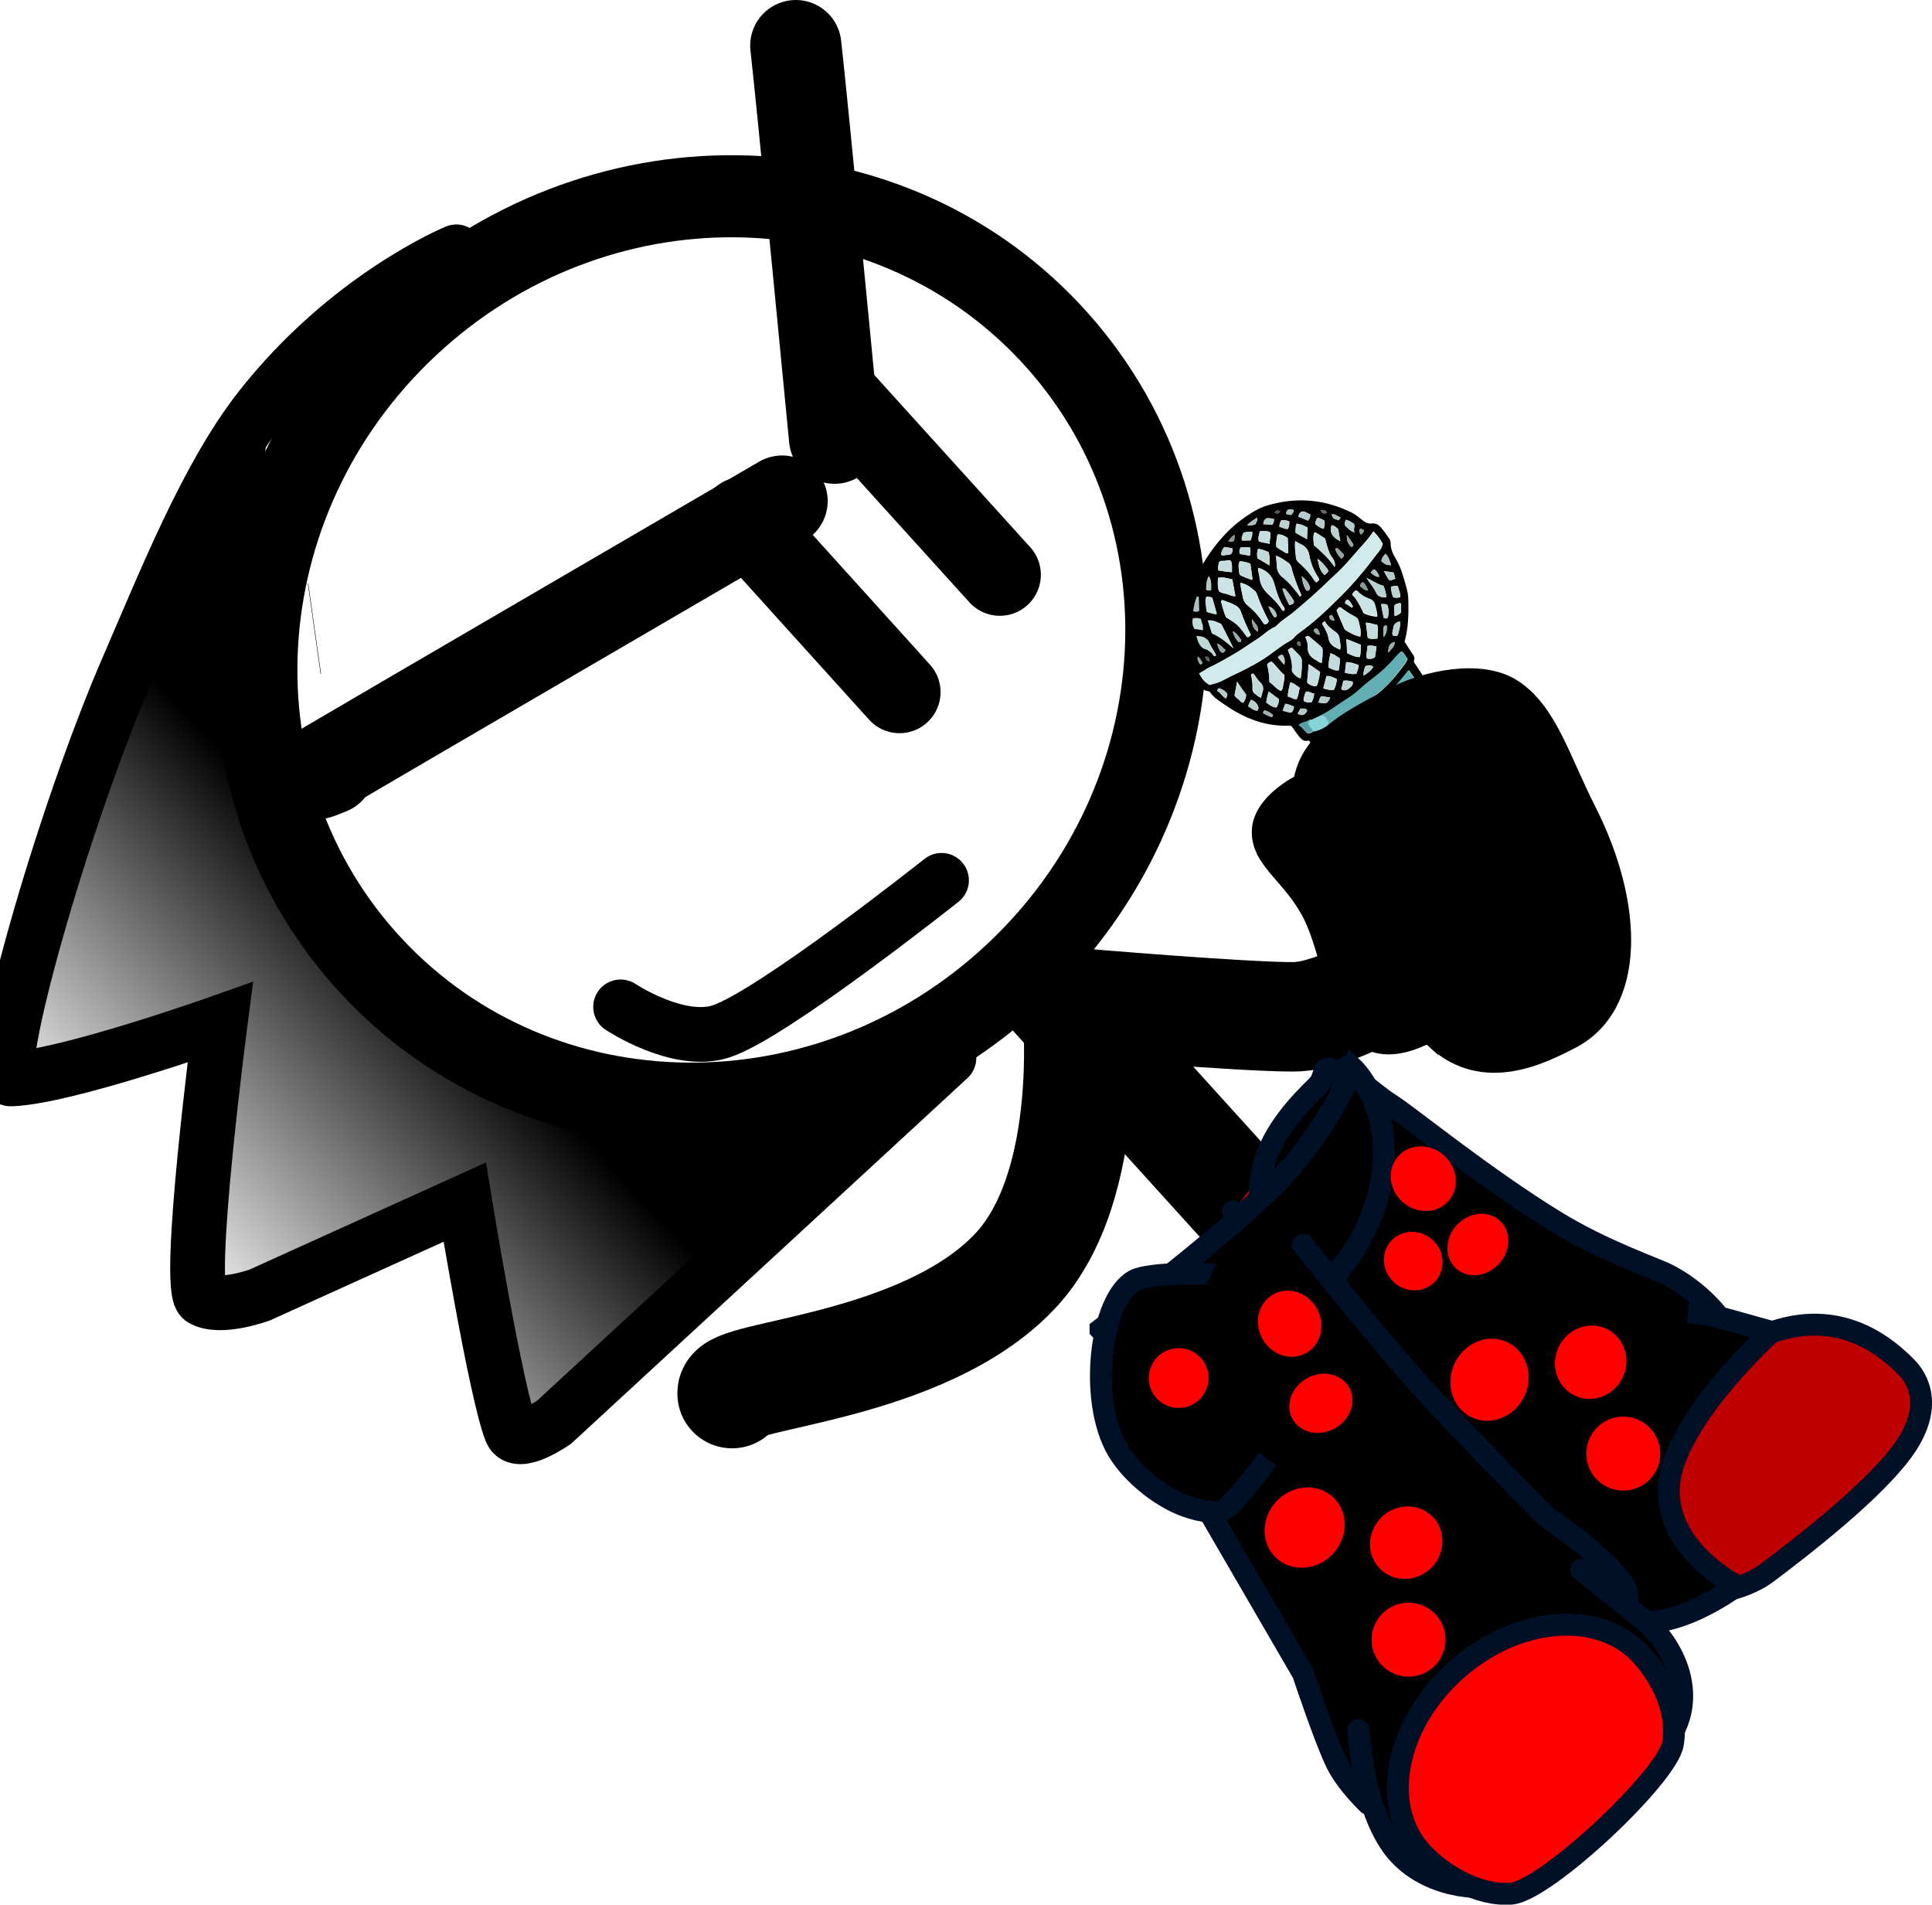<svg version="1.1" xmlns="http://www.w3.org/2000/svg" xmlns:xlink="http://www.w3.org/1999/xlink" width="105.922" height="104.419" viewBox="0,0,105.922,104.419"><defs><linearGradient x1="98.787" y1="262.769" x2="82.417" y2="278.111" gradientUnits="userSpaceOnUse" id="color-1"><stop offset="0" stop-color="#000000"/><stop offset="1" stop-color="#000000" stop-opacity="0"/></linearGradient></defs><g transform="translate(-74.095,-208.298)"><g data-paper-data="{&quot;isPaintingLayer&quot;:true}" stroke-miterlimit="10" stroke-dasharray="" stroke-dashoffset="0" style="mix-blend-mode: normal"><g stroke-linejoin="miter"><path d="M131.666,226.526c9.198,9.814 8.34,25.563 -1.916,35.176c-10.257,9.612 -26.028,9.449 -35.226,-0.366c-9.198,-9.814 -8.34,-25.563 1.916,-35.176c10.257,-9.612 26.028,-9.449 35.226,0.366z" fill="none" fill-rule="nonzero" stroke="#000000" stroke-width="4.5" stroke-linecap="butt"/><g><g fill-rule="nonzero" stroke-linecap="butt"><path d="M91.326,242.766l0.014,-0.002" data-paper-data="{&quot;index&quot;:null}" fill="#ffab19" stroke="#000000" stroke-width="5"/><g data-paper-data="{&quot;index&quot;:null}" fill="none" stroke="none" stroke-width="1" font-family="sans-serif" font-weight="normal" font-size="12" text-anchor="start"/></g><path d="M91.326,242.766l0.014,-0.002" data-paper-data="{&quot;index&quot;:null}" fill="#ffab19" fill-rule="nonzero" stroke="#000000" stroke-width="5" stroke-linecap="butt"/><path d="M113.718,245.023" fill="#001026" fill-rule="evenodd" stroke="#000000" stroke-width="5" stroke-linecap="butt"/><g data-paper-data="{&quot;index&quot;:null}" fill="none" fill-rule="nonzero" stroke="none" stroke-width="1" stroke-linecap="butt" font-family="sans-serif" font-weight="normal" font-size="12" text-anchor="start"/><g data-paper-data="{&quot;index&quot;:null}" fill="none" fill-rule="nonzero" stroke="none" stroke-width="1" stroke-linecap="butt" font-family="sans-serif" font-weight="normal" font-size="12" text-anchor="start"/><path d="M117.724,210.798c0.309,2.624 2.126,21.524 2.126,21.524" fill="none" fill-rule="nonzero" stroke="#000000" stroke-width="5" stroke-linecap="round"/><path d="M92.154,250.455c0,0 -1.164,0.484 -0.664,0.188c2.584,-1.529 25.483,-14.874 25.483,-14.874" fill="none" fill-rule="nonzero" stroke="#000000" stroke-width="5" stroke-linecap="round"/></g><path d="M123.411,246.244l-8.619,-9.539" fill="none" fill-rule="nonzero" stroke="#000000" stroke-width="4.5" stroke-linecap="round"/><path d="M128.91,239.809l-9.099,-10.05" fill="none" fill-rule="nonzero" stroke="#000000" stroke-width="4.5" stroke-linecap="round"/><path d="M126.12,266.3l-21.646,19.967c0,0 -1.986,1.397 -2.35,0.502c-0.833,-2.052 -2.55,-12.565 -2.55,-12.565l-11.243,5.092c0,0 -2.172,0.797 -3.156,0.213c-0.916,-0.543 0.996,-15.164 0.996,-15.164c0,0 -8.5,3.019 -11.489,3.105c-1.174,0.034 2.755,-14.134 6.53,-22.782c1.847,-4.232 4.189,-10.192 7.112,-13.932c4.847,-6.202 10.79,-8.631 10.79,-8.631" fill="none" fill-rule="nonzero" stroke="#000000" stroke-width="3" stroke-linecap="round"/><path d="M103.11,287.545c0,0 -1.347,-0.662 -1.772,-2.913c-0.532,-2.82 1.142,-8.843 -1.68,-9.435c-3.655,-0.767 -12.543,8.19 -14.04,4.321c-1.23,-3.177 1.798,-13.503 0.381,-15.014c-1.413,-1.508 -3.886,2.533 -7.679,2.317c-5.394,-0.307 -4.086,-1.541 -4.086,-1.541c0,0 3.442,-13.467 5.925,-19.147c2.329,-5.329 8.541,-13.949 8.541,-13.949c0,0 -1.496,20.243 2.452,27.574c4.377,8.126 29.905,9.686 29.905,9.686z" data-paper-data="{&quot;index&quot;:null}" fill="url(#color-1)" fill-rule="nonzero" stroke="none" stroke-width="0" stroke-linecap="butt"/></g><path d="M142.331,274.353l-10.674,-11.78" fill="none" fill-rule="nonzero" stroke="#000000" stroke-width="6" stroke-linecap="round" stroke-linejoin="miter"/><path d="M114.232,284.7c-0.146,-1.068 10.489,-1.36 15.526,-6.729c4.449,-4.742 3.364,-14.693 3.364,-14.693c0,0 9.029,0.769 11.869,0.767c2.681,-0.002 6.74,-2.851 6.74,-2.851" fill="none" fill-rule="nonzero" stroke="#000000" stroke-width="6" stroke-linecap="round" stroke-linejoin="miter"/><g><g><g stroke="#001026" stroke-width="1.2"><path d="M147.775,266.908l20.651,16.045c0,0 5.225,-4.77 10.193,0.306c0.283,0.289 1.637,1.748 0.017,4.244c-1.552,2.39 -6.036,5.799 -7.683,7.036c-0.765,0.575 -2.229,1.159 -3.657,1.052c-1.438,-0.107 -2.518,-1.3 -3.165,-1.931c-0.263,-0.257 -22.439,-18.966 -22.439,-18.966" fill="#bf0000" fill-rule="evenodd" stroke-linecap="round" stroke-linejoin="round"/><path d="M145.766,278.909c-5.091,-5.202 -1.45,-9.119 0.542,-11.068c0.866,-0.847 -0.641,-2.088 4.183,1.117c1.062,0.706 5.072,3.965 8.901,6.312c2.622,1.607 5.408,2.543 6.119,2.904c1.68,0.852 2.692,2.162 2.692,2.162l-1.565,-0.101c0,0 1.063,0.098 1.606,0.251c1.69,0.476 2.972,0.83 2.972,0.83c0,0 -5.301,4.78 -5.612,8.351c-0.311,3.571 3.708,5.568 3.708,5.568c0,0 -4.264,3.213 -6.645,1.484c-0.587,-0.426 -1.545,-2.503 -1.545,-2.503c0,0 -0.335,0.516 -0.704,0.184c-0.188,-0.17 -2.315,-3.372 -5.218,-6.452c-3.821,-4.054 -8.7,-8.29 -9.434,-9.039z" fill="#000000" fill-rule="nonzero" stroke-linecap="butt" stroke-linejoin="miter"/></g><path d="M135.746,281.788c-0.16,-0.142 1.135,-0.568 3.098,-2.478c2.59,-2.52 6.145,-6.782 7.073,-8.05c2.408,-3.287 1.798,-4.835 2.222,-4.458c1.568,1.393 2.755,5.737 -0.314,9.191c-1.349,1.518 -3.742,4.978 -5.91,6.146c-2.765,1.489 -5.29,0.431 -6.169,-0.35z" fill="#004fd9" fill-rule="nonzero" stroke="#001026" stroke-width="1.2" stroke-linecap="butt" stroke-linejoin="miter"/><g fill-rule="nonzero" stroke-linecap="butt" stroke-linejoin="miter"><g fill="none" stroke="none" stroke-width="1" font-family="sans-serif" font-weight="normal" font-size="12" text-anchor="start"/><path d="M134.431,281.186c0,0 6.996,-5.288 9.763,-8.153c2.767,-2.866 4.074,-6.175 4.074,-6.175c0,0 1.491,1.409 1.68,4.075c0.147,2.063 -0.552,5.073 -2.912,7.543c-2.15,2.25 -5.042,4.281 -7.202,4.575c-3.274,0.446 -5.403,-1.864 -5.403,-1.864z" fill="#000000" stroke="#001026" stroke-width="1.2"/></g><g stroke="#001026" stroke-width="1.2"><path d="M144.838,277.956c0,0 19.288,23.524 18.929,24.036c-1.032,1.469 -9.645,6.633 -9.645,6.633l-17.41,-25.685" data-paper-data="{&quot;index&quot;:null}" fill="#ffab19" fill-rule="evenodd" stroke-linecap="round" stroke-linejoin="round"/><path d="M145.533,276.545c0,0 4.026,5.028 6.291,7.561c2.172,2.43 7.03,7.34 7.03,7.34c0,0 4.256,2.823 4.495,4.351c0.11,0.708 -2.565,-1.427 -2.565,-1.427c0,0 3.014,2.41 3.282,2.619c1.873,1.462 3.266,4.476 1.309,6.906c-2.149,2.668 -5.834,6.972 -9.206,7.756c-1.435,0.333 -4.283,-0.097 -5.753,-2.161c-1.657,-2.327 -1.855,-6.344 -1.855,-6.344l0.543,4.043c0,0 -1.166,-1.1 -1.723,-2.214c-0.625,-1.251 -1.845,-4.928 -1.845,-4.928l-10.094,-17.382" data-paper-data="{&quot;index&quot;:null}" fill="#000000" fill-rule="evenodd" stroke-linecap="round" stroke-linejoin="round"/><path d="M164.048,299.002c1.156,1.246 2.082,3.122 1.758,4.921c-0.324,1.805 -6.989,8.06 -8.874,8.194c-1.79,0.127 -3.75,-1.021 -4.878,-2.237c-2.316,-2.497 -1.509,-6.956 1.803,-9.96c3.312,-3.004 7.875,-3.415 10.191,-0.919z" fill="#ff0000" fill-rule="nonzero" stroke-linecap="butt" stroke-linejoin="miter"/></g></g><g fill="#000000" fill-rule="nonzero" stroke="#001026" stroke-width="1.2" stroke-linecap="butt" stroke-linejoin="miter"><path d="M143.588,288.283c0,0 -1.706,2.407 -2.516,2.862c-0.25,0.14 -1.43,0.012 -2.489,-0.496c-1.322,-0.635 -2.591,-1.786 -3.218,-2.858c-1.611,-2.757 -0.954,-8.243 0.917,-9.293c0.811,-0.455 4.23,-0.379 4.236,-0.376"/></g></g><g fill-rule="nonzero" stroke-linecap="butt" stroke-linejoin="miter"><g data-paper-data="{&quot;index&quot;:null}" stroke="none" stroke-width="1"><path d="M145.842,248.887c-0.196,0.08 -0.32,-0.001 -0.448,-0.123c-0.187,-0.208 -0.329,-0.449 -0.501,-0.668c-0.075,-0.009 -0.15,-0.019 -0.215,-0.014c-1.391,0.034 -2.534,-0.505 -3.594,-1.258c-0.223,-0.16 -0.461,-0.308 -0.618,-0.538c-0.029,-0.043 -0.084,-0.089 -0.134,-0.096c-0.275,-0.035 -0.402,-0.222 -0.554,-0.412c-0.133,-0.161 -0.235,-0.345 -0.353,-0.518c-0.069,-0.101 -0.107,-0.224 -0.065,-0.363c0.042,-0.139 0.009,-0.288 -0.014,-0.422c-0.215,-0.75 -0.293,-1.536 -0.252,-2.345c0.031,-0.456 0.148,-0.888 0.279,-1.332c0.389,-1.305 1.11,-2.423 2.069,-3.392c0.436,-0.431 0.937,-0.801 1.476,-1.114c0.409,-0.237 0.855,-0.352 1.297,-0.44c1.405,-0.282 2.717,-0.063 3.939,0.526c0.234,0.109 0.441,0.279 0.649,0.45c0.144,0.11 0.292,0.195 0.503,0.169c0.185,-0.029 0.334,0.056 0.463,0.177c0.187,0.208 0.344,0.438 0.501,0.668c0.049,0.072 0.058,0.152 0.067,0.232c0.001,0.302 0.102,0.552 0.244,0.793c0.318,0.5 0.465,1.084 0.627,1.657c0.057,0.218 0.099,0.446 0.1,0.683c0.019,0.765 0.004,1.512 -0.207,2.274c0.147,0.216 0.289,0.457 0.446,0.687c0.059,0.086 0.127,0.187 0.076,0.312c-0.037,0.114 0.037,0.189 0.096,0.275c0.377,0.587 0.769,1.162 1.146,1.749c0.857,1.292 1.724,2.598 2.551,3.912c0.807,1.285 1.66,2.537 2.498,3.8c0.137,0.201 0.234,0.411 0.372,0.612c0.667,0.978 1.333,1.957 1.984,2.946c0.118,0.173 0.266,0.323 0.282,0.548c0.009,0.08 0.073,0.141 0.122,0.213c0.49,0.719 0.975,1.464 1.465,2.184c0.02,0.029 0.049,0.072 0.069,0.101c0.172,0.219 0.144,0.413 0.001,0.67c-0.487,0.858 -1.172,1.494 -2.053,1.909c-0.227,0.103 -0.473,0.177 -0.723,0.211c-0.185,0.029 -0.325,-0.041 -0.438,-0.174c-0.34,-0.398 -0.694,-0.785 -1.044,-1.197c-0.246,-0.294 -0.471,-0.625 -0.763,-0.885c-0.637,-0.567 -1.102,-1.283 -1.694,-1.884c-0.325,-0.344 -0.671,-0.65 -0.981,-1.005c-0.33,-0.384 -0.68,-0.73 -1.015,-1.088c-0.606,-0.655 -1.192,-1.347 -1.813,-1.991c-0.839,-0.829 -1.617,-1.704 -2.395,-2.578c-0.271,-0.297 -0.542,-0.594 -0.813,-0.892c-0.414,-0.473 -0.837,-0.961 -1.25,-1.434c-0.226,-0.265 -0.473,-0.494 -0.7,-0.759c-0.251,-0.269 -0.438,-0.542 -0.684,-0.836zM146.084,248.405c0.241,-0.048 0.462,-0.125 0.669,-0.257c0.483,-0.162 0.912,-0.436 1.341,-0.711c0.545,-0.338 1.066,-0.746 1.572,-1.141c0.582,-0.452 1.02,-1.014 1.463,-1.602c0.041,-0.074 0.082,-0.147 0.144,-0.258c-0.078,-0.115 -0.157,-0.23 -0.235,-0.345c-0.02,-0.029 -0.054,-0.046 -0.099,-0.078c-0.106,0.079 -0.203,0.171 -0.289,0.279c-0.153,0.178 -0.31,0.316 -0.462,0.493c-0.396,0.423 -0.896,0.728 -1.321,1.107c-0.233,0.194 -0.446,0.417 -0.699,0.582c-0.56,0.35 -1.071,0.771 -1.671,1.063c-0.156,0.072 -0.327,0.156 -0.483,0.228c-0.119,-0.041 -0.221,0.077 -0.317,0.104c-0.12,0.024 -0.241,0.048 -0.398,0.186c0.234,0.109 0.316,0.329 0.494,0.457c0.086,-0.042 0.205,-0 0.292,-0.108zM147.024,248.445c-0.437,0.129 -0.538,0.182 -0.715,0.356c0.133,0.161 0.256,0.308 0.389,0.47c0.069,0.101 0.178,0.128 0.299,0.104c0.08,-0.016 0.156,-0.072 0.236,-0.088c0.296,-0.068 0.583,-0.215 0.816,-0.409c0.155,-0.007 0.276,-0.096 0.398,-0.186c0.692,-0.491 1.379,-0.956 2.022,-1.518c0.284,-0.253 0.558,-0.521 0.807,-0.792c0.188,-0.226 0.392,-0.463 0.456,-0.77c-0.127,-0.187 -0.255,-0.374 -0.382,-0.561c-0.102,0.119 -0.188,0.226 -0.26,0.322c-0.346,0.429 -0.712,0.83 -1.117,1.173c-0.517,0.447 -1.082,0.822 -1.638,1.212c-0.258,0.191 -0.559,0.284 -0.807,0.489c-0.205,0 -0.367,0.098 -0.503,0.199zM159.814,263.068c0.271,-0.071 0.493,-0.213 0.696,-0.385c0.025,0.003 0.065,-0.005 0.08,-0.016c0.354,-0.284 0.689,-0.596 0.934,-0.973c0.148,-0.218 0.306,-0.421 0.35,-0.692c-0.549,-0.806 -1.098,-1.611 -1.676,-2.46c-0.256,0.428 -0.571,0.769 -0.896,1.096c-0.279,0.293 -0.612,0.474 -0.911,0.739c-0.121,0.09 -0.237,0.154 -0.359,0.244c-0.231,0.063 -0.458,0.165 -0.695,0.319c0.294,0.432 0.69,0.745 0.995,1.125c0.33,0.384 0.675,0.756 0.995,1.125c0.205,-0 0.346,-0.061 0.487,-0.122zM157.465,260.457c0.155,-0.007 0.286,-0.082 0.408,-0.172c0.161,-0.032 0.287,-0.148 0.434,-0.234c0.434,-0.3 0.82,-0.672 1.17,-1.061c0.203,-0.237 0.387,-0.503 0.502,-0.804c-0.039,-0.058 -0.063,-0.126 -0.102,-0.184c-0.48,-0.705 -0.951,-1.396 -1.416,-2.112c-0.495,-0.759 -0.979,-1.504 -1.474,-2.264c-0.73,-1.105 -1.435,-2.206 -2.164,-3.311c-0.803,-1.245 -1.641,-2.443 -2.414,-3.711c-0.122,-0.213 -0.284,-0.417 -0.431,-0.633c-0.128,0.181 -0.22,0.38 -0.368,0.532c-0.443,0.522 -0.959,0.969 -1.495,1.388c-0.485,0.359 -0.98,0.704 -1.475,1.048c-0.217,0.117 -0.409,0.237 -0.625,0.354c-0.18,0.003 -0.297,0.133 -0.438,0.194c-0.156,0.072 -0.317,0.104 -0.458,0.231c0.068,0.166 0.176,0.259 0.26,0.348c0.745,0.726 1.379,1.555 2.078,2.314c0.448,0.491 0.897,0.981 1.36,1.461c0.606,0.655 1.217,1.285 1.814,1.926c0.493,0.523 0.986,1.045 1.463,1.579c0.522,0.566 1.02,1.128 1.527,1.705c0.468,0.519 0.946,1.053 1.438,1.576c0.146,-0.087 0.296,-0.068 0.408,-0.172zM149.395,237.428c-0.245,0.376 -0.525,0.67 -0.794,0.977c-0.285,0.319 -0.544,0.641 -0.839,0.945c-0.279,0.293 -0.593,0.569 -0.882,0.848c-0.304,0.29 -0.608,0.58 -0.938,0.867c-0.299,0.264 -0.623,0.526 -0.922,0.79c-0.324,0.261 -0.687,0.465 -0.972,0.784c-0.377,0.149 -0.672,0.454 -1,0.675c-0.353,0.218 -0.702,0.476 -1.055,0.694c-0.338,0.207 -0.701,0.411 -1.049,0.603c-0.363,0.204 -0.75,0.339 -1.084,0.585c0.205,0.368 0.274,0.468 0.571,0.638c0.231,-0.063 0.462,-0.125 0.704,-0.239c0.287,-0.148 0.574,-0.295 0.887,-0.44c0.584,-0.281 1.143,-0.565 1.674,-0.958c0.364,-0.269 0.718,-0.553 1.121,-0.765c0.086,-0.042 0.177,-0.109 0.248,-0.205c0.153,-0.178 0.36,-0.309 0.541,-0.444c0.667,-0.494 1.276,-1.074 1.859,-1.657c0.786,-0.755 1.473,-1.588 2.131,-2.464c0.137,-0.167 0.275,-0.333 0.308,-0.552c-0.117,-0.238 -0.279,-0.443 -0.511,-0.683zM142.102,240.25c0.006,0.277 0.073,0.509 0.124,0.752c0.032,0.214 0.134,0.398 0.313,0.526c0.316,0.264 0.597,0.575 0.817,0.932c0.02,0.029 0.064,0.061 0.074,0.075c0.105,-0.013 0.166,-0.058 0.212,-0.157c0.005,-0.026 0.001,-0.066 -0.009,-0.08c-0.239,-0.451 -0.447,-0.924 -0.625,-1.42c-0.024,-0.069 -0.068,-0.166 -0.137,-0.201c-0.217,-0.185 -0.435,-0.371 -0.769,-0.426zM142.672,243.095c-0.219,-0.422 -0.398,-0.852 -0.552,-1.279c-0.048,-0.138 -0.132,-0.227 -0.256,-0.308c-0.193,-0.117 -0.398,-0.182 -0.612,-0.262c-0.07,-0.035 -0.149,-0.085 -0.22,0.011c0.091,0.301 0.157,0.598 0.278,0.877c0.669,0.414 0.669,0.414 1.155,1.093c0.075,0.01 0.145,-0.021 0.207,-0.131zM147.373,241.76c0.116,0.304 0.247,0.597 0.378,0.889c0.024,0.069 0.048,0.138 0.102,0.184c0.263,0.152 0.511,0.315 0.82,0.367c0.064,-0.307 -0.037,-0.557 -0.083,-0.826c-0.023,-0.134 -0.097,-0.209 -0.211,-0.277c-0.278,-0.14 -0.526,-0.303 -0.768,-0.492c-0.01,-0.014 -0.05,-0.006 -0.1,-0.013c-0.036,0.048 -0.087,0.107 -0.137,0.167zM145.106,237.962c-0.04,0.376 0.016,0.659 0.057,0.954c0.028,0.109 0.093,0.169 0.157,0.23c0.326,0.278 0.607,0.59 0.837,0.961c0.029,0.043 0.074,0.075 0.103,0.118c0.177,-0.109 0.197,-0.146 0.119,-0.261c-0.255,-0.374 -0.424,-0.79 -0.498,-1.233c-0.046,-0.269 -0.179,-0.43 -0.382,-0.561c-0.129,-0.056 -0.234,-0.109 -0.392,-0.208zM144.472,241.786c0.076,-0.056 0.052,-0.125 0.013,-0.182c-0.274,-0.403 -0.418,-0.881 -0.561,-1.359c-0.125,-0.384 -0.411,-0.67 -0.854,-0.818c-0.018,0.208 0.065,0.363 0.077,0.549c0.035,0.386 0.221,0.659 0.478,0.902c0.276,0.272 0.568,0.532 0.753,0.871c0.045,0.032 0.07,0.035 0.095,0.038zM144.054,238.762c0.027,0.24 0.029,0.411 0.047,0.571c0.021,0.266 0.124,0.45 0.322,0.606c0.277,0.206 0.504,0.471 0.715,0.748c0.084,0.09 0.162,0.205 0.231,0.305c0.086,-0.042 0.071,-0.096 0.052,-0.125c-0.208,-0.473 -0.402,-0.958 -0.524,-1.473c-0.034,-0.083 -0.058,-0.152 -0.122,-0.213c-0.213,-0.145 -0.411,-0.302 -0.719,-0.42zM148.231,240.909c0.247,0.229 0.378,0.521 0.524,0.803c0.049,0.072 0.043,0.163 0.122,0.213c0.124,0.081 0.463,0.177 0.718,0.183c0.008,-0.222 -0.079,-0.418 -0.126,-0.621c-0.043,-0.163 -0.136,-0.267 -0.291,-0.326c-0.259,-0.112 -0.487,-0.246 -0.689,-0.442c-0.01,-0.014 -0.06,-0.021 -0.085,-0.024c-0.07,0.03 -0.131,0.075 -0.173,0.215zM143.691,245.696c0.228,0.134 0.38,0.39 0.644,0.476c0.096,-0.093 0.093,-0.199 0.114,-0.301c0.028,-0.194 0.09,-0.37 0.058,-0.584c-0.267,-0.192 -0.433,-0.502 -0.695,-0.719c-0.105,0.013 -0.181,0.069 -0.237,0.154c0.076,0.312 0.111,0.632 0.116,0.974zM145.657,243.224c0.068,0.166 0.135,0.333 0.128,0.489c-0.015,0.379 0.166,0.613 0.454,0.767c0.104,0.053 0.163,0.139 0.313,0.158c0.054,-0.256 0.052,-0.493 0.05,-0.73c0.001,-0.066 -0.038,-0.123 -0.102,-0.184c-0.208,-0.171 -0.39,-0.339 -0.598,-0.51c-0.029,-0.043 -0.099,-0.078 -0.245,0.008zM144.702,243.931c0.155,0.361 0.26,0.717 0.22,1.093c-0.016,0.077 0.038,0.123 0.077,0.181c0.103,0.118 0.222,0.225 0.401,0.287c0.075,-0.359 0.074,-0.661 0.064,-0.978c-0.004,-0.106 -0.037,-0.189 -0.111,-0.264c-0.138,-0.136 -0.261,-0.283 -0.399,-0.419c-0.01,-0.014 -0.06,-0.021 -0.085,-0.024c-0.045,0.034 -0.091,0.067 -0.167,0.123zM146.739,237.814c-0.159,-0.099 -0.327,-0.212 -0.486,-0.311c-0.025,-0.003 -0.05,-0.006 -0.1,-0.013c-0.079,0.253 -0.052,0.493 -0.005,0.696c0.41,0.367 0.8,0.706 1.134,1.195c0.055,-0.387 -0.208,-0.539 -0.289,-0.76c-0.111,-0.264 -0.183,-0.536 -0.254,-0.808zM141.655,240.061c-0.269,-0.06 -0.508,-0.143 -0.789,-0.087c0.008,0.146 -0.019,0.274 -0.006,0.394c0.013,0.12 0.011,0.251 0.08,0.352c0.134,0.096 0.299,0.104 0.443,0.148c0.144,0.045 0.268,0.126 0.439,0.108c-0.051,-0.309 -0.107,-0.592 -0.167,-0.915zM141.721,243.842c-0.233,-0.477 -0.433,-0.87 -0.632,-1.263c-0.02,-0.029 -0.034,-0.083 -0.084,-0.089c-0.214,-0.08 -0.417,-0.211 -0.683,-0.166c0.077,0.246 0.143,0.478 0.225,0.699c0.423,0.185 0.774,0.466 1.174,0.819zM147.563,243.913c0.068,-0.202 0,-0.368 -0.018,-0.528c-0.012,-0.186 -0.07,-0.338 -0.239,-0.451c-0.223,-0.16 -0.446,-0.319 -0.572,-0.572c-0.126,0.05 -0.177,0.109 -0.118,0.195c0.132,0.227 0.274,0.468 0.31,0.723c0.065,0.363 0.333,0.489 0.636,0.633zM145.846,244.707c-0.031,0.39 -0.07,0.701 -0.094,1c0.069,0.101 0.153,0.125 0.223,0.16c0.085,0.024 0.174,0.088 0.3,0.038c0.088,-0.239 0.142,-0.495 0.171,-0.754c-0.173,-0.153 -0.351,-0.281 -0.599,-0.444zM148.707,243.651c-0.283,-0.115 -0.532,-0.212 -0.791,-0.324c0.021,0.266 0.033,0.517 0.044,0.768c0.234,0.109 0.427,0.225 0.697,0.22c0.048,-0.23 0.041,-0.442 0.049,-0.664zM142.069,239.062c-0.123,0.221 -0.041,0.442 -0.034,0.653c-0.001,0.066 0.063,0.126 0.123,0.147c0.189,0.077 0.353,0.15 0.532,0.212c0.01,0.014 0.04,-0.008 0.07,-0.03c-0.031,-0.28 -0.087,-0.563 -0.118,-0.843c-0.174,-0.088 -0.374,-0.113 -0.573,-0.138zM144.693,237.791c-0.168,-0.113 -0.327,-0.212 -0.563,-0.19c-0.033,0.219 -0.097,0.461 -0.055,0.69c0.114,0.067 0.198,0.157 0.317,0.198c0.104,0.053 0.168,0.179 0.333,0.121c-0.006,-0.277 -0.012,-0.554 -0.033,-0.819zM149.083,243.265c0.149,0.085 0.334,0.056 0.53,0.041c0.004,-0.262 0.067,-0.504 -0.009,-0.75c-0.2,-0.025 -0.383,-0.127 -0.629,-0.119c0.031,0.28 0.077,0.549 0.108,0.829zM149.014,239.983c0.161,0.27 0.393,0.51 0.524,0.803c0.117,0.238 0.301,0.275 0.562,0.255c-0.002,-0.237 -0.079,-0.418 -0.151,-0.624c-0.354,-0.084 -0.616,-0.302 -0.934,-0.434zM140.735,244.269c0.051,-0.059 0.021,-0.102 -0.008,-0.146c-0.112,-0.198 -0.249,-0.4 -0.347,-0.609c-0.126,-0.318 -0.375,-0.35 -0.68,-0.362c0.038,0.123 0.057,0.218 0.091,0.301c0.072,0.206 0.165,0.376 0.409,0.433c0.144,0.045 0.263,0.152 0.372,0.244c0.024,0.069 0.043,0.163 0.163,0.139zM143.229,246.558c0.037,-0.114 0.043,-0.205 0.059,-0.282c0.073,-0.227 0.031,-0.391 -0.117,-0.541c-0.128,-0.121 -0.221,-0.291 -0.334,-0.424c-0.029,-0.043 -0.044,-0.098 -0.16,-0.033c0.061,0.258 0.092,0.538 0.083,0.826c-0.001,0.066 0.048,0.138 0.087,0.195c0.109,0.093 0.208,0.171 0.382,0.259zM147.541,244.384c-0.159,-0.099 -0.312,-0.224 -0.506,-0.275c-0.044,0.271 -0.122,0.523 -0.101,0.789c0.189,0.077 0.333,0.187 0.558,0.15c0.033,-0.219 0.091,-0.435 0.049,-0.664zM143.686,239.294c0.044,-0.27 0.017,-0.51 -0.04,-0.728c-0.189,-0.077 -0.353,-0.15 -0.578,-0.178c-0.063,0.176 -0.06,0.347 -0.032,0.522c0.218,0.12 0.422,0.251 0.65,0.385zM146.643,246.044c0.16,0.033 0.254,0.072 0.369,0.073c0.075,0.009 0.14,0.005 0.205,-0c0.103,-0.184 0.171,-0.386 0.164,-0.597c-0.174,-0.088 -0.348,-0.176 -0.568,-0.164c-0.048,0.23 -0.116,0.432 -0.17,0.688zM141.916,245.668c-0.049,0.296 -0.092,0.501 -0.131,0.746c0.024,0.069 0.108,0.158 0.212,0.211c0.089,0.064 0.127,0.187 0.267,0.192c0.107,-0.144 0.149,-0.283 0.156,-0.44c-0.172,-0.219 -0.319,-0.435 -0.505,-0.708zM140.886,239.569c0.125,0.016 0.25,0.032 0.375,0.048c0.125,0.016 0.24,0.017 0.365,0.033c-0.002,-0.237 0.026,-0.43 -0.051,-0.611c-0.104,-0.053 -0.215,-0.014 -0.32,-0.001c-0.105,0.013 -0.24,-0.017 -0.336,0.076c-0.022,0.168 -0.064,0.307 -0.031,0.456zM148.567,244.75c-0.219,-0.054 -0.413,-0.171 -0.673,-0.151c-0.028,0.194 -0.04,0.376 -0.068,0.57c0.219,0.054 0.399,0.116 0.63,0.054c0.057,-0.15 0.134,-0.272 0.112,-0.472zM140.807,241.965c-0.085,-0.326 -0.166,-0.613 -0.247,-0.899c-0.119,-0.041 -0.224,-0.094 -0.35,-0.044c-0.059,0.282 0.002,0.539 0.049,0.808c0.119,0.041 0.239,0.083 0.364,0.099c0.054,0.046 0.094,0.038 0.185,0.037zM145.358,245.999c-0.199,-0.091 -0.316,-0.264 -0.516,-0.289c-0.069,0.267 -0.132,0.509 -0.136,0.771c0.175,0.022 0.273,0.166 0.483,0.14c0.103,-0.184 0.105,-0.381 0.169,-0.623zM145.189,237.013c-0.047,0.165 -0.07,0.333 -0.052,0.493c0.209,0.105 0.402,0.222 0.63,0.356c-0.017,-0.226 -0.004,-0.408 0.019,-0.642c-0.209,-0.105 -0.392,-0.208 -0.597,-0.207zM143.52,246.818c0.188,0.142 0.341,0.267 0.571,0.27c0.072,-0.162 0.139,-0.298 0.122,-0.458c-0.178,-0.128 -0.341,-0.267 -0.554,-0.412c-0.068,0.202 -0.121,0.392 -0.139,0.6zM143.703,238.113c-0.011,-0.251 0.097,-0.461 0.019,-0.642c-0.189,-0.077 -0.369,-0.073 -0.555,-0.044c-0.053,0.19 -0.115,0.367 -0.053,0.559c0.185,0.037 0.354,0.084 0.588,0.127zM149.562,243.733c-0.175,-0.022 -0.319,-0.067 -0.495,-0.023c0.002,0.237 -0.097,0.461 -0.03,0.693c0.16,0.033 0.29,0.024 0.436,-0.063c0.043,-0.205 0.061,-0.413 0.089,-0.607zM139.933,242.222c-0.169,-0.048 -0.284,-0.049 -0.42,-0.014c-0.028,0.194 -0.021,0.405 0.097,0.578c0.15,0.019 0.3,0.038 0.459,0.071c0.014,-0.248 -0.089,-0.432 -0.136,-0.635zM150.729,240.424c-0.14,-0.005 -0.255,-0.006 -0.356,0.047c0.007,0.211 0.044,0.4 0.122,0.581c0.135,0.03 0.25,0.032 0.375,-0.018c0.008,-0.222 -0.094,-0.406 -0.141,-0.609zM147.632,246.091c0.209,0.105 0.34,0.03 0.466,-0.085c0.106,-0.079 0.193,-0.186 0.16,-0.335c-0.169,-0.048 -0.329,-0.081 -0.515,-0.052c-0.047,0.165 -0.08,0.319 -0.112,0.472zM147.461,237.301c-0.134,-0.096 -0.212,-0.211 -0.367,-0.204c-0.137,0.469 0.125,0.686 0.483,0.876c-0.042,-0.229 -0.074,-0.443 -0.116,-0.672zM145.997,246.804c0.097,-0.159 0.139,-0.298 0.142,-0.495c-0.155,0.007 -0.268,-0.126 -0.429,-0.094c-0.081,0.082 -0.072,0.162 -0.104,0.25c-0.021,0.102 -0.078,0.187 -0.009,0.288c0.119,0.041 0.239,0.083 0.399,0.051zM144.781,241.47c0.226,-0.037 0.297,-0.133 0.224,-0.274c-0.112,-0.198 -0.255,-0.374 -0.388,-0.536c-0.039,-0.058 -0.103,-0.118 -0.214,-0.08c0.101,0.315 0.232,0.608 0.378,0.889zM150.446,243.122c0.089,0.064 0.179,0.062 0.28,0.009c0.063,-0.242 0.167,-0.491 0.121,-0.76c-0.241,0.048 -0.358,0.178 -0.366,0.401c-0.021,0.102 -0.083,0.213 -0.035,0.35zM146.715,239.823c0.212,-0.157 0.238,-0.22 0.15,-0.349c-0.152,-0.19 -0.315,-0.395 -0.528,-0.54c0.055,0.349 0.116,0.672 0.378,0.889zM149.965,239.604c0.063,0.126 0.132,0.227 0.185,0.339c0.122,0.213 0.122,0.213 0.444,0.083c-0.038,-0.123 -0.071,-0.272 -0.095,-0.341c-0.2,-0.025 -0.359,-0.059 -0.534,-0.081zM142.266,237.51c-0.042,0.139 -0.159,0.269 -0.051,0.427c0.14,0.005 0.285,-0.016 0.45,-0.009c0.047,-0.165 0.12,-0.327 0.087,-0.475c-0.155,0.007 -0.305,-0.012 -0.486,0.057zM149.814,241.425c0.052,0.243 0.088,0.498 0.14,0.741c0.079,0.049 0.164,0.073 0.235,-0.023c0.048,-0.23 0.047,-0.467 -0.035,-0.688c-0.119,-0.041 -0.219,-0.054 -0.34,-0.03zM145.802,236.841c0.096,-0.093 0.133,-0.207 0.135,-0.338c-0.07,-0.035 -0.139,-0.07 -0.209,-0.105c-0.094,-0.038 -0.174,-0.088 -0.284,-0.049c-0.091,0.067 -0.147,0.152 -0.159,0.269c0.164,0.073 0.353,0.15 0.517,0.223zM142.618,238.764c0.047,-0.165 0.039,-0.31 0.006,-0.459c-0.18,0.003 -0.345,-0.004 -0.5,0.002c-0.092,0.133 -0.094,0.264 -0.05,0.362c0.185,0.037 0.369,0.073 0.544,0.095zM146.712,236.838c-0.104,-0.053 -0.209,-0.105 -0.328,-0.147c-0.025,-0.003 -0.055,0.019 -0.095,0.027c-0.031,0.088 -0.103,0.184 -0.07,0.333c0.124,0.081 0.252,0.203 0.437,0.239c0.072,-0.162 0.074,-0.293 0.056,-0.453zM148.359,237.481c-0.093,-0.17 0.055,-0.322 -0.043,-0.466c-0.139,-0.07 -0.242,-0.189 -0.442,-0.214c-0.057,0.15 -0.099,0.29 0.035,0.386c0.134,0.096 0.207,0.237 0.451,0.294zM150.913,241.867c-0.008,-0.146 -0.001,-0.302 0.001,-0.434c0.005,-0.026 -0.029,-0.043 -0.049,-0.072c-0.095,0.027 -0.22,0.011 -0.327,0.156c0.003,0.171 0.015,0.357 0.012,0.554c0.145,-0.021 0.246,-0.074 0.363,-0.204zM141.654,238.352c-0.15,-0.019 -0.309,-0.052 -0.434,-0.068c-0.107,0.144 -0.149,0.283 -0.176,0.411c0.084,0.09 0.2,0.025 0.29,0.024c0.09,-0.002 0.19,0.011 0.286,-0.082c0.041,-0.074 0.072,-0.162 0.034,-0.285zM144.414,247.26c0.144,0.045 0.254,0.072 0.364,0.099c0.035,0.018 0.09,-0.002 0.115,0.001c0.106,-0.079 0.143,-0.192 0.145,-0.323c-0.154,-0.059 -0.293,-0.129 -0.468,-0.151c-0.062,0.11 -0.098,0.224 -0.155,0.375zM150.365,239.287c-0.067,-0.232 -0.134,-0.464 -0.316,-0.632c-0.107,0.144 -0.219,0.248 -0.216,0.42c0.242,0.189 0.242,0.189 0.532,0.212zM146.392,246.814c0.444,0.083 0.459,0.071 0.634,-0.275c-0.16,-0.033 -0.325,-0.041 -0.484,-0.075c-0.096,0.093 -0.133,0.207 -0.15,0.349zM144.781,236.882c-0.154,-0.059 -0.289,-0.089 -0.449,-0.057c-0.021,0.037 -0.046,0.099 -0.072,0.162c-0.011,0.051 -0.012,0.117 -0.022,0.168c0.154,0.059 0.303,0.144 0.473,0.126c0.062,-0.11 0.079,-0.253 0.071,-0.399zM143.044,247.257c0.026,-0.062 0.057,-0.151 0.043,-0.205c-0.062,-0.192 -0.191,-0.313 -0.405,-0.393c-0.052,0.125 -0.153,0.243 -0.14,0.363c0.159,0.099 0.282,0.246 0.502,0.235zM139.815,241.011c-0.025,-0.003 -0.05,-0.006 -0.1,-0.013c-0.119,0.261 -0.163,0.531 -0.206,0.802c0.114,0.067 0.204,0.065 0.335,-0.01c-0.011,-0.251 -0.008,-0.514 -0.029,-0.779zM145.459,239.887c0.056,0.283 0.087,0.563 0.269,0.796c0.01,0.014 0.09,-0.002 0.12,-0.024c0.076,-0.056 0.097,-0.159 0.048,-0.23c-0.082,-0.221 -0.24,-0.385 -0.438,-0.542zM143.937,236.749c-0.135,-0.03 -0.269,-0.06 -0.415,-0.039c-0.106,0.079 -0.162,0.163 -0.17,0.32c0.165,0.008 0.34,0.03 0.495,0.023c0.071,-0.096 0.103,-0.184 0.089,-0.304zM148.854,245.339c0.222,-0.143 0.414,-0.263 0.527,-0.498c-0.134,-0.096 -0.279,-0.075 -0.43,-0.028c-0.062,0.176 -0.12,0.327 -0.097,0.527zM141.312,246.59c0.078,-0.187 0.083,-0.213 0.054,-0.256c-0.083,-0.155 -0.247,-0.229 -0.401,-0.287c-0.06,-0.021 -0.145,0.021 -0.132,0.141c0.179,0.062 0.246,0.294 0.48,0.403zM140.491,240.663c0.004,-0.262 0.032,-0.522 -0.119,-0.778c-0.144,0.258 -0.132,0.509 -0.14,0.731c0.064,0.061 0.129,0.056 0.259,0.046zM145.387,247.147c-0.046,0.099 -0.103,0.184 -0.149,0.283c0.164,0.073 0.324,0.107 0.461,-0.06c0.036,-0.048 0.071,-0.096 0.047,-0.165c-0.089,-0.064 -0.204,-0.065 -0.359,-0.059zM147.633,238.927c0.136,-0.101 0.178,-0.175 0.084,-0.279c-0.084,-0.09 -0.168,-0.179 -0.267,-0.257c-0.045,-0.032 -0.104,-0.053 -0.155,0.007c0.072,0.206 0.18,0.365 0.338,0.529zM141.675,242.903c0.067,0.232 0.164,0.441 0.337,0.595c0.01,0.014 0.09,-0.002 0.105,-0.013c0.03,-0.022 0.031,-0.088 0.012,-0.117c-0.143,-0.176 -0.23,-0.371 -0.454,-0.465zM141.28,243.931c-0.144,-0.11 -0.251,-0.269 -0.45,-0.359c0.052,0.243 0.129,0.424 0.233,0.477c0.089,0.064 0.15,0.019 0.217,-0.117zM150.207,244.078c0.153,-0.178 0.365,-0.335 0.353,-0.586c-0.351,0.087 -0.34,0.338 -0.353,0.586zM148.211,241.616c0.03,-0.022 0.036,-0.048 0.066,-0.071c-0.113,-0.133 -0.141,-0.307 -0.305,-0.38c-0.101,0.053 -0.136,0.101 -0.133,0.207c0.114,0.067 0.238,0.148 0.372,0.244zM143.64,241.536c0.092,0.235 0.169,0.416 0.302,0.577c0.02,0.029 0.07,0.035 0.115,0.001c0.015,-0.011 0.036,-0.048 0.041,-0.074c-0.067,-0.232 -0.184,-0.405 -0.458,-0.505zM143.419,247.239c-0.071,0.096 -0.097,0.159 -0.038,0.179c0.114,0.067 0.243,0.123 0.373,0.179c0.085,0.024 0.13,-0.01 0.136,-0.101c-0.153,-0.125 -0.287,-0.22 -0.472,-0.257zM142.928,237.042c0.031,-0.088 0.072,-0.162 0.104,-0.25c0.005,-0.026 -0.014,-0.054 -0.028,-0.109c-0.182,0.135 -0.378,0.215 -0.536,0.418c0.165,0.008 0.28,0.009 0.461,-0.06zM144.156,244.335c0.113,0.133 0.217,0.251 0.349,0.412c0.054,-0.256 0.011,-0.419 -0.102,-0.552c-0.105,0.013 -0.161,0.032 -0.247,0.14zM148.672,240.452c0.129,0.056 0.207,0.237 0.432,0.199c-0.19,-0.379 -0.239,-0.451 -0.334,-0.424c-0.076,0.056 -0.102,0.119 -0.098,0.224zM142.749,242.238c-0.035,0.35 0.083,0.523 0.29,0.694c0.095,-0.33 -0.164,-0.441 -0.29,-0.694zM147.942,237.638c-0.03,0.325 0.078,0.483 0.226,0.633c0.01,0.014 0.05,0.006 0.08,-0.016c0.046,-0.034 0.056,-0.085 0.037,-0.114c-0.083,-0.155 -0.196,-0.288 -0.343,-0.504zM149.253,239.698c0.134,0.096 0.247,0.229 0.467,0.217c-0.053,-0.178 -0.156,-0.296 -0.249,-0.4c-0.12,0.024 -0.171,0.083 -0.218,0.183zM147.595,236.661c-0.194,-0.051 -0.302,-0.209 -0.493,-0.155c0.092,0.235 0.092,0.235 0.396,0.313c0.021,-0.037 0.041,-0.074 0.097,-0.159zM149.934,243.241c0.183,-0.2 0.201,-0.408 0.194,-0.62c-0.104,-0.053 -0.165,-0.008 -0.181,0.069c0.003,0.171 -0.01,0.354 -0.013,0.55zM144.881,236.527c0.081,-0.082 0.147,-0.152 0.134,-0.272c-0.11,-0.027 -0.219,-0.054 -0.32,-0.001c-0.066,0.07 -0.092,0.133 -0.083,0.213c0.079,0.049 0.154,0.059 0.269,0.06zM146.454,243.089c-0.033,-0.149 -0.061,-0.258 -0.151,-0.321c-0.035,-0.018 -0.075,-0.01 -0.115,-0.001c-0.046,0.034 -0.087,0.107 -0.042,0.139c0.059,0.086 0.127,0.187 0.308,0.184zM141.779,237.632c-0.166,0.058 -0.238,0.22 -0.34,0.338c0.309,0.052 0.34,0.03 0.34,-0.338zM140.421,244.545c-0.086,-0.261 -0.086,-0.261 -0.282,-0.246c0.028,0.109 0.067,0.232 0.282,0.246zM147.115,242.016c-0.09,0.002 -0.136,0.035 -0.131,0.075c0.003,0.171 0.047,0.203 0.272,0.232c-0.023,-0.134 -0.082,-0.221 -0.141,-0.307zM148.657,237.282c-0.027,0.128 -0.038,0.245 0.06,0.323c0.213,-0.223 0.209,-0.263 -0.06,-0.323zM139.759,244.277c-0.022,0.168 0.041,0.294 0.094,0.406c0.039,0.058 0.114,0.067 0.166,-0.058c-0.053,-0.112 -0.117,-0.238 -0.26,-0.348zM146.51,236.274c0.068,0.166 0.162,0.205 0.303,0.144c0,0 0.021,-0.037 0.011,-0.051c-0.044,-0.098 -0.174,-0.088 -0.314,-0.092zM145.36,243.726c0.071,-0.096 0.063,-0.176 0.008,-0.222c-0.02,-0.029 -0.07,-0.035 -0.11,-0.027c-0.04,0.008 -0.066,0.07 -0.046,0.099c0.014,0.054 0.053,0.112 0.148,0.15zM143.982,236.413c0.129,0.056 0.219,0.054 0.301,-0.093c-0.154,-0.059 -0.235,-0.043 -0.301,0.093z" fill="#000000"/><path d="M148.628,248.925c0.495,-0.345 0.99,-0.689 1.475,-1.048c0.546,-0.404 1.053,-0.865 1.495,-1.388c0.137,-0.167 0.225,-0.34 0.368,-0.532c0.157,0.23 0.309,0.42 0.431,0.633c0.763,1.254 1.611,2.465 2.414,3.711c0.715,1.116 1.435,2.206 2.164,3.311c0.495,0.759 0.979,1.504 1.474,2.264c0.465,0.716 0.951,1.396 1.416,2.112c0.039,0.058 0.078,0.115 0.102,0.184c-0.104,0.315 -0.283,0.556 -0.502,0.804c-0.351,0.389 -0.736,0.761 -1.17,1.061c-0.136,0.101 -0.263,0.216 -0.433,0.234c0.117,-0.13 0.298,-0.199 0.416,-0.394c-0.263,-0.152 -0.384,-0.43 -0.556,-0.649c-0.01,-0.014 -0.02,-0.029 -0.035,-0.018c-0.386,-0.299 -0.67,-0.716 -1.02,-1.063c-0.128,-0.121 -0.302,-0.209 -0.37,-0.376c-0.166,-0.31 -0.488,-0.483 -0.654,-0.793c-0.01,-0.014 -0.045,-0.032 -0.064,-0.061c-0.232,-0.24 -0.469,-0.454 -0.67,-0.716c-0.216,-0.317 -0.533,-0.515 -0.718,-0.854c-0.218,-0.12 -0.315,-0.329 -0.468,-0.519c-0.02,-0.029 -0.029,-0.043 -0.049,-0.072c-0.317,-0.198 -0.463,-0.545 -0.719,-0.788c-0.257,-0.243 -0.432,-0.567 -0.674,-0.822c-0.271,-0.297 -0.578,-0.546 -0.767,-0.925c-0.02,-0.029 -0.049,-0.072 -0.084,-0.09c-0.199,-0.091 -0.271,-0.297 -0.404,-0.459c-0.059,-0.086 -0.112,-0.198 -0.201,-0.262c-0.149,-0.085 -0.212,-0.211 -0.3,-0.34c-0.049,-0.072 -0.083,-0.155 -0.152,-0.19c-0.218,-0.12 -0.325,-0.344 -0.453,-0.531c-0.049,-0.072 -0.083,-0.155 -0.152,-0.19c-0.184,-0.102 -0.276,-0.272 -0.384,-0.43c-0.176,-0.259 -0.459,-0.439 -0.62,-0.71c-0.014,-0.054 -0.089,-0.064 -0.134,-0.096z" fill="#87d7dc"/><path d="M148.628,248.925c0.045,0.032 0.119,0.041 0.149,0.085c0.161,0.27 0.429,0.462 0.62,0.71c0.108,0.158 0.2,0.328 0.384,0.43c0.07,0.035 0.103,0.118 0.152,0.19c0.127,0.187 0.249,0.4 0.453,0.531c0.07,0.035 0.088,0.13 0.152,0.19c0.088,0.129 0.167,0.245 0.3,0.34c0.089,0.064 0.143,0.176 0.201,0.262c0.133,0.161 0.205,0.368 0.404,0.459c0.035,0.018 0.064,0.061 0.084,0.089c0.18,0.365 0.496,0.628 0.767,0.925c0.251,0.269 0.427,0.593 0.674,0.822c0.257,0.243 0.402,0.59 0.719,0.788c0.025,0.003 0.029,0.043 0.049,0.072c0.127,0.187 0.249,0.4 0.468,0.519c0.17,0.35 0.488,0.548 0.718,0.854c0.186,0.273 0.439,0.476 0.67,0.716c0.02,0.029 0.045,0.032 0.064,0.061c0.166,0.31 0.488,0.483 0.654,0.793c0.093,0.169 0.257,0.243 0.37,0.376c0.335,0.358 0.635,0.764 1.02,1.063c0.01,0.014 0.035,0.018 0.035,0.018c0.172,0.219 0.293,0.497 0.556,0.649c-0.103,0.184 -0.294,0.239 -0.416,0.394c-0.121,0.09 -0.243,0.179 -0.408,0.172c-0.059,-0.086 -0.112,-0.198 -0.201,-0.262c-0.312,-0.224 -0.503,-0.537 -0.739,-0.817c-0.236,-0.28 -0.548,-0.503 -0.718,-0.854c-0.218,-0.12 -0.316,-0.329 -0.468,-0.519c-0.02,-0.029 -0.049,-0.072 -0.084,-0.089c-0.164,-0.073 -0.232,-0.24 -0.335,-0.358c-0.049,-0.072 -0.098,-0.144 -0.152,-0.19c-0.291,-0.26 -0.578,-0.546 -0.803,-0.877c-0.029,-0.043 -0.053,-0.112 -0.103,-0.118c-0.174,-0.088 -0.257,-0.243 -0.355,-0.387c-0.093,-0.169 -0.297,-0.235 -0.399,-0.419c-0.142,-0.241 -0.365,-0.401 -0.552,-0.609c-0.246,-0.294 -0.543,-0.529 -0.768,-0.86c-0.039,-0.058 -0.073,-0.141 -0.133,-0.161c-0.139,-0.07 -0.212,-0.211 -0.315,-0.329c-0.078,-0.115 -0.172,-0.219 -0.271,-0.297c-0.188,-0.142 -0.346,-0.307 -0.483,-0.508c-0.221,-0.291 -0.533,-0.515 -0.703,-0.865c-0.02,-0.029 -0.064,-0.061 -0.084,-0.09c-0.251,-0.269 -0.518,-0.526 -0.739,-0.817c-0.216,-0.317 -0.553,-0.543 -0.738,-0.882c-0.029,-0.043 -0.089,-0.064 -0.134,-0.096c-0.158,-0.165 -0.31,-0.355 -0.392,-0.576c0.066,-0.07 0.127,-0.115 0.178,-0.175c0.242,-0.114 0.443,-0.22 0.65,-0.351z" fill="#b0eef2"/><path d="M149.395,237.428c0.232,0.24 0.394,0.444 0.48,0.705c-0.043,0.205 -0.18,0.371 -0.308,0.552c-0.667,0.862 -1.345,1.709 -2.131,2.464c-0.593,0.569 -1.202,1.149 -1.859,1.657c-0.182,0.135 -0.389,0.266 -0.542,0.444c-0.066,0.07 -0.157,0.138 -0.248,0.205c-0.403,0.212 -0.748,0.51 -1.121,0.765c-0.525,0.367 -1.09,0.677 -1.674,0.958c-0.297,0.133 -0.584,0.281 -0.887,0.44c-0.232,0.128 -0.473,0.177 -0.704,0.239c-0.283,-0.18 -0.366,-0.27 -0.571,-0.638c0.343,-0.232 0.721,-0.382 1.084,-0.585c0.348,-0.192 0.711,-0.396 1.049,-0.603c0.353,-0.218 0.712,-0.462 1.055,-0.694c0.338,-0.207 0.632,-0.511 1,-0.675c0.285,-0.319 0.648,-0.522 0.972,-0.784c0.309,-0.25 0.623,-0.526 0.922,-0.79c0.314,-0.276 0.618,-0.566 0.938,-0.867c0.289,-0.279 0.603,-0.554 0.882,-0.848c0.294,-0.304 0.554,-0.626 0.839,-0.945c0.3,-0.33 0.579,-0.623 0.824,-1z" fill="#d1eaeb"/><path d="M148.003,249.28c-0.051,0.059 -0.112,0.104 -0.178,0.175c0.082,0.221 0.209,0.408 0.392,0.576c0.045,0.032 0.104,0.053 0.134,0.096c0.185,0.339 0.507,0.577 0.738,0.882c0.206,0.302 0.487,0.548 0.739,0.817c0.02,0.029 0.064,0.061 0.084,0.089c0.17,0.35 0.487,0.548 0.703,0.865c0.127,0.187 0.295,0.366 0.483,0.508c0.109,0.093 0.202,0.197 0.271,0.297c0.088,0.129 0.151,0.256 0.316,0.329c0.06,0.021 0.094,0.104 0.133,0.161c0.216,0.317 0.522,0.566 0.768,0.86c0.187,0.208 0.41,0.367 0.552,0.609c0.093,0.169 0.297,0.235 0.399,0.419c0.083,0.155 0.175,0.325 0.355,0.387c0.045,0.032 0.074,0.075 0.103,0.118c0.225,0.331 0.502,0.603 0.803,0.877c0.064,0.061 0.098,0.144 0.152,0.19c0.088,0.129 0.171,0.285 0.335,0.358c0.035,0.018 0.064,0.061 0.084,0.089c0.127,0.187 0.249,0.4 0.468,0.519c0.17,0.35 0.482,0.574 0.718,0.854c0.236,0.28 0.437,0.607 0.739,0.817c0.089,0.064 0.143,0.176 0.201,0.262c-0.127,0.115 -0.276,0.096 -0.392,0.161c-0.487,-0.548 -0.971,-1.056 -1.438,-1.576c-0.522,-0.566 -1.02,-1.128 -1.527,-1.705c-0.478,-0.534 -0.971,-1.056 -1.463,-1.579c-0.606,-0.655 -1.217,-1.285 -1.814,-1.926c-0.448,-0.491 -0.897,-0.981 -1.36,-1.461c-0.7,-0.759 -1.348,-1.578 -2.078,-2.314c-0.094,-0.104 -0.217,-0.185 -0.26,-0.348c0.136,-0.101 0.302,-0.159 0.458,-0.231c0.095,-0.027 0.212,-0.157 0.383,-0.175z" fill="#87d7dc"/><path d="M158.411,260.406c0.299,-0.264 0.622,-0.46 0.911,-0.739c0.325,-0.327 0.64,-0.668 0.896,-1.096c0.569,0.835 1.127,1.655 1.676,2.46c-0.059,0.282 -0.217,0.485 -0.35,0.692c-0.261,0.388 -0.59,0.674 -0.934,0.973c-0.015,0.011 -0.055,0.019 -0.08,0.016c0.078,-0.187 -0.046,-0.269 -0.155,-0.361c-0.272,-0.232 -0.529,-0.475 -0.709,-0.774c-0.039,-0.058 -0.078,-0.115 -0.133,-0.161c-0.277,-0.206 -0.458,-0.505 -0.69,-0.745c-0.138,-0.136 -0.247,-0.228 -0.431,-0.265z" fill="#61afb4"/><path d="M146.472,247.534c0.59,-0.306 1.111,-0.714 1.671,-1.063c0.252,-0.165 0.475,-0.373 0.699,-0.582c0.435,-0.365 0.925,-0.684 1.321,-1.107c0.162,-0.163 0.325,-0.327 0.462,-0.493c0.087,-0.107 0.183,-0.2 0.289,-0.279c0.045,0.032 0.079,0.05 0.099,0.078c0.078,0.115 0.157,0.23 0.235,0.345c-0.046,0.099 -0.087,0.173 -0.144,0.258c-0.428,0.577 -0.872,1.165 -1.463,1.602c-0.506,0.396 -1.027,0.803 -1.572,1.141c-0.429,0.274 -0.848,0.563 -1.341,0.711c0.056,-0.085 0.177,-0.109 0.178,-0.24c-0.077,-0.181 -0.159,-0.401 -0.435,-0.371z" fill="#61aeb3"/><path d="M147.492,248.229c0.238,-0.22 0.54,-0.313 0.807,-0.489c0.556,-0.39 1.112,-0.779 1.638,-1.212c0.42,-0.354 0.786,-0.755 1.117,-1.173c0.087,-0.107 0.173,-0.215 0.26,-0.322c0.137,0.201 0.255,0.374 0.382,0.561c-0.064,0.307 -0.243,0.548 -0.456,0.77c-0.249,0.271 -0.513,0.553 -0.807,0.792c-0.643,0.562 -1.33,1.027 -2.022,1.518c-0.121,0.09 -0.243,0.18 -0.398,0.186c-0.049,-0.072 -0.083,-0.155 -0.152,-0.19c-0.159,-0.099 -0.261,-0.283 -0.369,-0.441z" fill="#61aeb3"/><path d="M158.411,260.406c0.16,0.033 0.283,0.115 0.397,0.248c0.232,0.24 0.413,0.539 0.69,0.745c0.054,0.046 0.094,0.104 0.133,0.161c0.206,0.302 0.453,0.531 0.709,0.774c0.099,0.078 0.233,0.174 0.155,0.361c-0.218,0.183 -0.45,0.311 -0.696,0.385c-0.183,-0.168 -0.381,-0.324 -0.488,-0.548c-0.02,-0.029 -0.064,-0.061 -0.084,-0.089c-0.242,-0.254 -0.493,-0.523 -0.719,-0.788c-0.103,-0.118 -0.182,-0.233 -0.3,-0.34c-0.153,-0.125 -0.286,-0.286 -0.318,-0.5c0.066,-0.07 0.127,-0.115 0.178,-0.175c0.106,-0.079 0.237,-0.154 0.343,-0.232z" fill="#87d7dc"/><path d="M142.102,240.25c0.319,0.067 0.552,0.241 0.769,0.426c0.054,0.046 0.113,0.133 0.137,0.201c0.163,0.507 0.387,0.969 0.625,1.42c0.01,0.014 0.014,0.054 0.009,0.08c-0.031,0.088 -0.107,0.144 -0.212,0.157c-0.02,-0.029 -0.054,-0.046 -0.074,-0.075c-0.22,-0.357 -0.486,-0.679 -0.817,-0.932c-0.163,-0.139 -0.271,-0.297 -0.313,-0.526c-0.036,-0.254 -0.118,-0.475 -0.124,-0.752z" fill="#cce5e6"/><path d="M142.672,243.095c-0.062,0.11 -0.132,0.141 -0.207,0.131c-0.501,-0.668 -0.501,-0.668 -1.155,-1.093c-0.136,-0.267 -0.197,-0.59 -0.278,-0.877c0.087,-0.107 0.161,-0.032 0.22,-0.011c0.214,0.08 0.418,0.145 0.612,0.262c0.124,0.081 0.208,0.171 0.256,0.308c0.154,0.427 0.333,0.857 0.552,1.279z" fill="#cce5e6"/><path d="M158.052,260.65c-0.051,0.059 -0.112,0.104 -0.178,0.175c0.032,0.214 0.165,0.376 0.318,0.5c0.119,0.107 0.197,0.222 0.3,0.34c0.226,0.265 0.478,0.534 0.719,0.788c0.02,0.029 0.064,0.061 0.084,0.09c0.132,0.227 0.32,0.369 0.487,0.548c-0.141,0.061 -0.267,0.111 -0.447,0.114c-0.32,-0.369 -0.68,-0.73 -0.995,-1.125c-0.32,-0.369 -0.701,-0.694 -0.995,-1.125c0.252,-0.165 0.474,-0.242 0.705,-0.305z" fill="#60adb2"/><path d="M147.373,241.76c0.051,-0.059 0.087,-0.107 0.137,-0.167c0.05,0.006 0.075,0.01 0.1,0.013c0.227,0.2 0.49,0.351 0.768,0.492c0.114,0.067 0.188,0.142 0.211,0.277c0.061,0.258 0.163,0.507 0.083,0.826c-0.309,-0.052 -0.572,-0.204 -0.82,-0.367c-0.045,-0.032 -0.078,-0.115 -0.102,-0.184c-0.131,-0.293 -0.262,-0.585 -0.378,-0.889z" fill="#cce5e6"/><path d="M145.106,237.962c0.159,0.099 0.263,0.152 0.377,0.219c0.203,0.131 0.336,0.292 0.382,0.561c0.099,0.446 0.253,0.873 0.498,1.233c0.078,0.115 0.073,0.141 -0.119,0.261c-0.029,-0.043 -0.074,-0.075 -0.103,-0.118c-0.23,-0.371 -0.511,-0.683 -0.837,-0.961c-0.074,-0.075 -0.138,-0.136 -0.157,-0.23c-0.026,-0.306 -0.082,-0.589 -0.041,-0.965z" fill="#cae2e3"/><path d="M144.472,241.786c-0.025,-0.003 -0.06,-0.021 -0.07,-0.035c-0.195,-0.353 -0.471,-0.625 -0.753,-0.871c-0.257,-0.243 -0.443,-0.516 -0.477,-0.902c-0.012,-0.186 -0.105,-0.355 -0.077,-0.549c0.448,0.123 0.744,0.423 0.854,0.818c0.143,0.478 0.262,0.953 0.561,1.359c0.014,0.054 0.053,0.112 -0.038,0.179z" fill="#c9e1e2"/><path d="M144.054,238.762c0.308,0.118 0.506,0.275 0.714,0.446c0.064,0.061 0.113,0.133 0.122,0.213c0.138,0.504 0.316,1 0.524,1.473c0.02,0.029 0.034,0.083 -0.052,0.125c-0.069,-0.101 -0.147,-0.216 -0.231,-0.305c-0.211,-0.277 -0.438,-0.542 -0.715,-0.748c-0.198,-0.157 -0.31,-0.355 -0.322,-0.606c-0.012,-0.186 -0.015,-0.357 -0.042,-0.597z" fill="#c9e1e2"/><path d="M148.231,240.909c0.042,-0.139 0.118,-0.195 0.194,-0.251c0.025,0.003 0.06,0.021 0.085,0.024c0.187,0.208 0.425,0.356 0.689,0.442c0.154,0.059 0.248,0.163 0.291,0.326c0.047,0.203 0.119,0.409 0.126,0.621c-0.255,-0.006 -0.609,-0.09 -0.718,-0.183c-0.079,-0.049 -0.088,-0.129 -0.122,-0.213c-0.182,-0.233 -0.298,-0.537 -0.544,-0.766z" fill="#cae3e4"/><path d="M143.691,245.696c-0.005,-0.342 -0.056,-0.651 -0.131,-0.963c0.071,-0.096 0.132,-0.141 0.237,-0.154c0.252,0.203 0.428,0.527 0.695,0.719c0.032,0.214 -0.031,0.39 -0.058,0.584c-0.021,0.102 -0.018,0.208 -0.114,0.301c-0.249,-0.097 -0.39,-0.339 -0.628,-0.487z" fill="#c8e0e1"/><path d="M145.657,243.224c0.146,-0.087 0.201,-0.04 0.255,0.006c0.208,0.171 0.406,0.327 0.598,0.51c0.054,0.046 0.094,0.104 0.102,0.184c0.002,0.237 -0.012,0.485 -0.05,0.73c-0.135,-0.03 -0.209,-0.105 -0.313,-0.158c-0.313,-0.158 -0.495,-0.391 -0.454,-0.767c0.013,-0.182 -0.055,-0.349 -0.138,-0.504z" fill="#cbe4e5"/><path d="M144.702,243.931c0.076,-0.056 0.121,-0.09 0.167,-0.123c0.035,0.018 0.075,0.01 0.085,0.024c0.138,0.136 0.261,0.283 0.399,0.419c0.074,0.075 0.108,0.158 0.111,0.264c0.011,0.317 -0.004,0.63 -0.064,0.978c-0.194,-0.051 -0.298,-0.169 -0.401,-0.287c-0.039,-0.058 -0.078,-0.115 -0.077,-0.181c0.04,-0.376 -0.065,-0.731 -0.22,-1.093z" fill="#c8e0e1"/><path d="M147.492,248.229c0.108,0.158 0.21,0.342 0.394,0.444c0.07,0.035 0.103,0.118 0.152,0.19c-0.248,0.205 -0.52,0.342 -0.816,0.409c-0.107,-0.224 -0.305,-0.38 -0.453,-0.531c0.057,-0.15 0.193,-0.186 0.264,-0.282c0.127,-0.115 0.288,-0.213 0.458,-0.231z" fill="#85d5d9"/><path d="M146.739,237.814c0.071,0.272 0.142,0.544 0.239,0.819c0.092,0.235 0.37,0.376 0.289,0.76c-0.333,-0.489 -0.733,-0.842 -1.134,-1.195c-0.032,-0.214 -0.059,-0.454 0.005,-0.696c0.05,0.006 0.075,0.01 0.1,0.013c0.174,0.088 0.333,0.187 0.501,0.3z" fill="#c6dede"/><path d="M141.655,240.061c0.06,0.323 0.117,0.606 0.177,0.929c-0.18,0.003 -0.304,-0.078 -0.439,-0.108c-0.144,-0.045 -0.309,-0.052 -0.443,-0.148c-0.069,-0.101 -0.067,-0.232 -0.08,-0.352c-0.013,-0.12 -0.011,-0.251 0.006,-0.394c0.271,-0.071 0.51,0.012 0.779,0.073z" fill="#cae3e3"/><path d="M141.721,243.842c-0.4,-0.353 -0.751,-0.634 -1.184,-0.834c-0.067,-0.232 -0.149,-0.453 -0.225,-0.699c0.276,-0.031 0.469,0.086 0.683,0.166c0.035,0.018 0.064,0.061 0.084,0.09c0.2,0.393 0.399,0.787 0.642,1.278z" fill="#cae3e4"/><path d="M147.563,243.913c-0.308,-0.118 -0.577,-0.244 -0.636,-0.633c-0.046,-0.269 -0.178,-0.496 -0.31,-0.723c-0.059,-0.086 0.007,-0.157 0.118,-0.195c0.127,0.253 0.349,0.412 0.572,0.572c0.168,0.113 0.226,0.265 0.239,0.451c0.018,0.16 0.076,0.312 0.018,0.528z" fill="#c8e0e1"/><path d="M146.472,247.534c0.285,-0.016 0.357,0.19 0.46,0.374c-0.002,0.131 -0.112,0.17 -0.178,0.24c-0.207,0.131 -0.428,0.209 -0.669,0.257c-0.093,-0.169 -0.261,-0.283 -0.283,-0.483c0.066,-0.07 0.112,-0.104 0.172,-0.149c0.171,-0.083 0.342,-0.167 0.499,-0.239z" fill="#85d4d9"/><path d="M145.846,244.707c0.238,0.148 0.426,0.291 0.629,0.422c-0.029,0.259 -0.082,0.515 -0.171,0.754c-0.126,0.05 -0.215,-0.014 -0.3,-0.038c-0.085,-0.024 -0.169,-0.048 -0.223,-0.16c0.004,-0.262 0.033,-0.587 0.064,-0.978z" fill="#c7dfe0"/><path d="M148.707,243.651c-0.008,0.222 -0.001,0.434 -0.065,0.675c-0.27,0.005 -0.464,-0.111 -0.697,-0.22c-0.011,-0.251 -0.023,-0.502 -0.044,-0.768c0.289,0.089 0.522,0.198 0.806,0.313z" fill="#c8e0e1"/><path d="M142.069,239.062c0.2,0.025 0.399,0.051 0.583,0.153c0.046,0.269 0.077,0.549 0.118,0.843c-0.03,0.022 -0.061,0.045 -0.07,0.03c-0.179,-0.062 -0.368,-0.139 -0.532,-0.212c-0.07,-0.035 -0.124,-0.081 -0.123,-0.147c-0.027,-0.24 -0.099,-0.446 0.024,-0.667z" fill="#c4dcdd"/><path d="M144.693,237.791c0.006,0.277 0.027,0.542 0.033,0.819c-0.151,0.047 -0.229,-0.069 -0.333,-0.121c-0.104,-0.053 -0.203,-0.131 -0.317,-0.198c-0.042,-0.229 0.032,-0.456 0.055,-0.69c0.235,-0.023 0.394,0.076 0.563,0.19z" fill="#c8e0e1"/><path d="M149.083,243.265c-0.031,-0.28 -0.067,-0.534 -0.108,-0.829c0.23,0.003 0.414,0.105 0.629,0.119c0.077,0.246 0.013,0.488 0.009,0.75c-0.21,0.026 -0.381,0.044 -0.53,-0.041z" fill="#c6ddde"/><path d="M149.014,239.983c0.318,0.132 0.58,0.35 0.925,0.42c0.072,0.206 0.15,0.387 0.151,0.624c-0.251,0.034 -0.445,-0.017 -0.562,-0.255c-0.131,-0.293 -0.338,-0.529 -0.514,-0.788z" fill="#b9cfd0"/><path d="M140.735,244.269c-0.12,0.024 -0.124,-0.081 -0.178,-0.128c-0.119,-0.107 -0.222,-0.225 -0.372,-0.244c-0.229,-0.069 -0.322,-0.238 -0.409,-0.433c-0.034,-0.083 -0.053,-0.178 -0.091,-0.301c0.305,0.012 0.555,0.044 0.68,0.362c0.082,0.221 0.234,0.411 0.347,0.609c0.029,0.043 0.059,0.086 0.023,0.134z" fill="#c0d8d8"/><path d="M143.229,246.557c-0.164,-0.073 -0.273,-0.166 -0.351,-0.281c-0.039,-0.058 -0.088,-0.129 -0.087,-0.195c0.009,-0.288 -0.037,-0.557 -0.083,-0.826c0.106,-0.079 0.13,-0.01 0.16,0.033c0.098,0.144 0.206,0.302 0.334,0.424c0.158,0.165 0.2,0.328 0.117,0.541c-0.046,0.099 -0.063,0.176 -0.089,0.304z" fill="#c1d9d9"/><path d="M147.541,244.384c0.017,0.226 -0.026,0.43 -0.049,0.664c-0.226,0.037 -0.379,-0.088 -0.558,-0.15c-0.021,-0.266 0.057,-0.519 0.101,-0.789c0.204,0.065 0.348,0.176 0.506,0.275z" fill="#c3dbdc"/><path d="M143.686,239.294c-0.228,-0.134 -0.431,-0.265 -0.65,-0.385c-0.028,-0.174 -0.045,-0.334 0.032,-0.522c0.215,0.014 0.389,0.102 0.578,0.178c0.067,0.232 0.084,0.458 0.04,0.728z" fill="#c3dadb"/><path d="M146.643,246.044c0.063,-0.242 0.122,-0.458 0.18,-0.674c0.22,-0.011 0.394,0.076 0.568,0.164c-0.018,0.208 -0.071,0.399 -0.163,0.597c-0.065,0.005 -0.155,0.007 -0.205,0c-0.135,-0.03 -0.229,-0.068 -0.379,-0.088z" fill="#c4dbdc"/><path d="M141.916,245.668c0.186,0.273 0.333,0.489 0.49,0.719c-0.007,0.157 -0.049,0.296 -0.156,0.44c-0.14,-0.005 -0.178,-0.128 -0.267,-0.192c-0.089,-0.064 -0.163,-0.139 -0.212,-0.211c0.054,-0.256 0.097,-0.461 0.146,-0.757z" fill="#c2d9da"/><path d="M140.886,239.569c-0.018,-0.16 -0.001,-0.302 0.051,-0.427c0.112,-0.104 0.231,-0.063 0.336,-0.076c0.105,-0.013 0.206,-0.066 0.32,0.001c0.068,0.166 0.05,0.374 0.051,0.611c-0.125,-0.016 -0.25,-0.032 -0.365,-0.033c-0.135,-0.03 -0.269,-0.06 -0.394,-0.076z" fill="#c5ddde"/><path d="M148.567,244.75c0.022,0.2 -0.07,0.333 -0.102,0.487c-0.216,0.051 -0.41,0.001 -0.63,-0.054c0.028,-0.194 0.056,-0.387 0.068,-0.57c0.251,-0.034 0.444,0.083 0.663,0.137z" fill="#c3dbdc"/><path d="M140.807,241.965c-0.09,0.002 -0.14,-0.005 -0.19,-0.011c-0.11,-0.027 -0.229,-0.069 -0.364,-0.099c-0.031,-0.28 -0.108,-0.526 -0.049,-0.808c0.126,-0.05 0.22,-0.012 0.35,0.044c0.086,0.261 0.177,0.561 0.253,0.873z" fill="#c7dfe0"/><path d="M145.358,245.999c-0.073,0.227 -0.066,0.439 -0.184,0.634c-0.195,0.015 -0.318,-0.132 -0.483,-0.14c0.009,-0.288 0.082,-0.515 0.136,-0.771c0.24,0.017 0.348,0.176 0.531,0.278z" fill="#c7dee0"/><path d="M147.024,248.445c-0.071,0.096 -0.207,0.131 -0.264,0.282c0.158,0.165 0.34,0.332 0.453,0.531c-0.07,0.03 -0.156,0.072 -0.236,0.088c-0.12,0.024 -0.23,-0.003 -0.299,-0.104c-0.133,-0.161 -0.256,-0.308 -0.389,-0.47c0.197,-0.146 0.298,-0.199 0.735,-0.327z" fill="#61acb1"/><path d="M145.787,237.22c-0.008,0.222 -0.021,0.405 -0.044,0.639c-0.218,-0.12 -0.427,-0.225 -0.63,-0.356c-0.003,-0.171 0.005,-0.328 0.052,-0.493c0.24,0.017 0.414,0.105 0.622,0.21z" fill="#c2dada"/><path d="M143.52,246.818c0.008,-0.222 0.071,-0.399 0.129,-0.615c0.198,0.157 0.376,0.284 0.554,0.412c0.028,0.174 -0.049,0.296 -0.122,0.458c-0.205,0 -0.358,-0.124 -0.562,-0.255z" fill="#c1d9d9"/><path d="M143.703,238.113c-0.235,-0.043 -0.404,-0.091 -0.589,-0.127c-0.053,-0.178 0,-0.368 0.053,-0.559c0.185,-0.029 0.366,-0.032 0.555,0.044c0.072,0.206 -0.031,0.391 -0.019,0.642z" fill="#c6dedf"/><path d="M149.562,243.733c-0.018,0.208 -0.061,0.413 -0.089,0.607c-0.146,0.087 -0.276,0.096 -0.436,0.063c-0.067,-0.232 0.032,-0.456 0.03,-0.693c0.176,-0.043 0.32,0.001 0.495,0.023z" fill="#c0d7d7"/><path d="M139.933,242.222c0.047,0.203 0.15,0.387 0.111,0.632c-0.16,-0.033 -0.309,-0.052 -0.459,-0.071c-0.118,-0.173 -0.14,-0.373 -0.097,-0.578c0.151,-0.047 0.276,-0.031 0.445,0.017z" fill="#c3dadb"/><path d="M145.988,247.762c-0.061,0.045 -0.112,0.104 -0.172,0.149c0.022,0.2 0.191,0.313 0.283,0.483c-0.096,0.093 -0.216,0.051 -0.332,0.116c-0.188,-0.142 -0.26,-0.348 -0.494,-0.457c0.142,-0.127 0.262,-0.151 0.398,-0.186c0.095,-0.027 0.182,-0.135 0.317,-0.104z" fill="#5aa0a4"/><path d="M150.729,240.424c0.047,0.203 0.15,0.387 0.117,0.606c-0.126,0.05 -0.226,0.037 -0.375,0.018c-0.077,-0.181 -0.125,-0.384 -0.122,-0.581c0.126,-0.05 0.216,-0.051 0.381,-0.044z" fill="#bdd3d4"/><path d="M147.632,246.091c0.047,-0.165 0.08,-0.319 0.112,-0.472c0.185,-0.029 0.345,0.004 0.514,0.052c0.033,0.149 -0.054,0.256 -0.16,0.335c-0.136,0.101 -0.273,0.202 -0.466,0.085z" fill="#bdd4d5"/><path d="M147.461,237.301c0.042,0.229 0.074,0.443 0.116,0.672c-0.357,-0.19 -0.62,-0.407 -0.483,-0.876c0.14,0.005 0.234,0.109 0.367,0.204z" fill="#bbd2d3"/><path d="M145.997,246.803c-0.161,0.032 -0.28,-0.009 -0.399,-0.051c-0.069,-0.101 -0.012,-0.186 0.009,-0.288c0.016,-0.077 0.022,-0.168 0.104,-0.25c0.161,-0.032 0.259,0.112 0.429,0.094c-0.003,0.197 -0.06,0.347 -0.142,0.495z" fill="#c3dadb"/><path d="M144.781,241.47c-0.146,-0.281 -0.292,-0.563 -0.378,-0.889c0.101,-0.053 0.165,0.008 0.214,0.08c0.143,0.176 0.27,0.363 0.388,0.536c0.088,0.129 0.017,0.226 -0.224,0.274z" fill="#b1c6c7"/><path d="M150.446,243.122c-0.048,-0.138 0.013,-0.248 0.025,-0.365c0.008,-0.222 0.135,-0.338 0.366,-0.401c0.046,0.269 -0.048,0.533 -0.121,0.76c-0.116,0.064 -0.181,0.069 -0.27,0.005z" fill="#bbd2d3"/><path d="M146.715,239.823c-0.247,-0.229 -0.307,-0.552 -0.393,-0.878c0.228,0.134 0.375,0.35 0.528,0.54c0.103,0.118 0.078,0.181 -0.135,0.338z" fill="#bad1d2"/><path d="M149.965,239.604c0.185,0.037 0.35,0.044 0.534,0.081c0.034,0.083 0.057,0.218 0.095,0.341c-0.322,0.13 -0.332,0.116 -0.444,-0.083c-0.069,-0.101 -0.122,-0.213 -0.185,-0.339z" fill="#b5cbcc"/><path d="M142.266,237.51c0.181,-0.069 0.321,-0.064 0.461,-0.06c0.043,0.163 -0.039,0.31 -0.087,0.475c-0.155,0.007 -0.295,0.002 -0.45,0.009c-0.073,-0.141 0.044,-0.27 0.076,-0.424z" fill="#c0d7d8"/><path d="M149.814,241.425c0.111,-0.039 0.22,-0.012 0.34,0.03c0.082,0.221 0.084,0.458 0.035,0.688c-0.096,0.093 -0.156,0.072 -0.235,0.023c-0.052,-0.243 -0.103,-0.486 -0.14,-0.741z" fill="#bdd4d4"/><path d="M145.802,236.841c-0.179,-0.062 -0.353,-0.15 -0.532,-0.212c0.012,-0.117 0.068,-0.202 0.159,-0.269c0.111,-0.039 0.19,0.011 0.284,0.049c0.07,0.035 0.139,0.07 0.209,0.105c0.013,0.12 -0.008,0.222 -0.12,0.327z" fill="#b6cccc"/><path d="M142.618,238.764c-0.185,-0.037 -0.344,-0.07 -0.544,-0.095c-0.044,-0.098 -0.057,-0.218 0.05,-0.362c0.155,-0.007 0.32,0.001 0.5,-0.002c0.018,0.16 0.041,0.294 -0.006,0.459z" fill="#c1d9d9"/><path d="M146.712,236.838c0.018,0.16 0.016,0.291 -0.041,0.442c-0.185,-0.037 -0.313,-0.158 -0.437,-0.239c-0.048,-0.138 0.023,-0.234 0.07,-0.333c0.055,-0.019 0.086,-0.042 0.095,-0.027c0.104,0.053 0.209,0.105 0.313,0.158z" fill="#b7cdce"/><path d="M148.359,237.481c-0.229,-0.069 -0.317,-0.198 -0.436,-0.305c-0.144,-0.11 -0.092,-0.235 -0.035,-0.386c0.185,0.037 0.303,0.144 0.442,0.214c0.068,0.166 -0.055,0.322 0.028,0.477z" fill="#b6cccc"/><path d="M150.905,241.419c0.003,0.171 0.001,0.302 0.009,0.448c-0.127,0.115 -0.218,0.183 -0.373,0.189c0.003,-0.197 -0.01,-0.382 -0.012,-0.554c0.107,-0.144 0.227,-0.103 0.327,-0.156c0.02,0.029 0.054,0.046 0.049,0.072z" fill="#c2dada"/><path d="M141.654,238.352c0.023,0.134 0.007,0.211 -0.049,0.296c-0.081,0.082 -0.181,0.069 -0.286,0.082c-0.09,0.002 -0.206,0.066 -0.29,-0.024c0.017,-0.142 0.059,-0.282 0.176,-0.411c0.165,0.008 0.3,0.038 0.449,0.057z" fill="#bbd2d3"/><path d="M144.414,247.26c0.057,-0.15 0.094,-0.264 0.146,-0.389c0.175,0.022 0.314,0.092 0.468,0.151c-0.002,0.131 -0.038,0.245 -0.145,0.323c-0.04,0.008 -0.08,0.016 -0.115,-0.001c-0.1,-0.013 -0.21,-0.04 -0.354,-0.084z" fill="#bbd2d3"/><path d="M150.365,239.287c-0.29,-0.024 -0.29,-0.024 -0.532,-0.212c-0.003,-0.171 0.109,-0.275 0.216,-0.419c0.183,0.168 0.234,0.411 0.316,0.632z" fill="#adc2c3"/><path d="M146.392,246.814c0.002,-0.131 0.054,-0.256 0.15,-0.349c0.175,0.022 0.325,0.041 0.484,0.075c-0.16,0.335 -0.175,0.346 -0.634,0.275z" fill="#b5cbcc"/><path d="M144.781,236.882c-0.007,0.157 -0.019,0.274 -0.076,0.424c-0.17,0.018 -0.304,-0.078 -0.473,-0.126c0.001,-0.066 0.012,-0.117 0.022,-0.168c0.011,-0.051 0.046,-0.099 0.072,-0.162c0.166,-0.058 0.3,-0.028 0.455,0.031z" fill="#bbd1d2"/><path d="M143.044,247.257c-0.22,0.011 -0.353,-0.15 -0.507,-0.209c-0.008,-0.146 0.088,-0.239 0.14,-0.363c0.214,0.08 0.342,0.201 0.405,0.393c0.029,0.043 -0.012,0.117 -0.038,0.179z" fill="#b6cccd"/><path d="M139.815,241.011c0.021,0.266 0.018,0.528 0.029,0.779c-0.116,0.064 -0.206,0.066 -0.335,0.01c0.044,-0.27 0.088,-0.541 0.206,-0.802c0.05,0.006 0.075,0.01 0.1,0.013z" fill="#acc1c2"/><path d="M145.459,239.887c0.173,0.153 0.331,0.318 0.428,0.527c0.034,0.083 0.028,0.174 -0.048,0.23c-0.03,0.022 -0.111,0.039 -0.12,0.024c-0.162,-0.205 -0.203,-0.499 -0.259,-0.782z" fill="#a7bbbb"/><path d="M143.937,236.749c0.028,0.109 -0.018,0.208 -0.08,0.319c-0.165,-0.008 -0.33,-0.016 -0.495,-0.023c-0.018,-0.16 0.063,-0.242 0.17,-0.32c0.12,-0.024 0.27,-0.005 0.405,0.025z" fill="#b7cdcd"/><path d="M148.854,245.339c-0.022,-0.2 0.035,-0.35 0.107,-0.512c0.151,-0.047 0.281,-0.056 0.43,0.028c-0.123,0.221 -0.315,0.341 -0.537,0.484z" fill="#b7cece"/><path d="M141.312,246.59c-0.224,-0.094 -0.291,-0.326 -0.464,-0.414c0.002,-0.131 0.072,-0.162 0.132,-0.141c0.154,0.059 0.303,0.144 0.401,0.288c0.014,0.054 0.024,0.069 -0.069,0.267z" fill="#b4cacb"/><path d="M140.491,240.663c-0.12,0.024 -0.195,0.015 -0.275,-0.035c0.008,-0.222 0.006,-0.459 0.14,-0.731c0.182,0.233 0.143,0.478 0.134,0.766z" fill="#b2c8c9"/><path d="M145.387,247.147c0.155,-0.007 0.27,-0.005 0.359,0.059c0.024,0.069 -0.012,0.117 -0.047,0.165c-0.143,0.192 -0.287,0.148 -0.461,0.06c0.056,-0.085 0.103,-0.184 0.149,-0.283z" fill="#b5cbcb"/><path d="M147.633,238.927c-0.143,-0.176 -0.25,-0.334 -0.323,-0.54c0.066,-0.07 0.126,-0.05 0.155,-0.007c0.084,0.09 0.183,0.168 0.267,0.257c0.078,0.115 0.037,0.189 -0.099,0.29z" fill="#91a3a3"/><path d="M141.675,242.903c0.224,0.094 0.336,0.292 0.454,0.465c0.02,0.029 0.009,0.08 -0.012,0.117c-0.03,0.022 -0.095,0.027 -0.105,0.013c-0.183,-0.168 -0.28,-0.377 -0.337,-0.595z" fill="#99abac"/><path d="M141.28,243.931c-0.067,0.136 -0.143,0.192 -0.222,0.143c-0.099,-0.078 -0.167,-0.245 -0.233,-0.477c0.204,0.065 0.312,0.224 0.455,0.334z" fill="#93a5a6"/><path d="M150.207,244.078c0.014,-0.248 0.002,-0.499 0.353,-0.586c-0.004,0.262 -0.201,0.408 -0.353,0.586z" fill="#9aadad"/><path d="M148.211,241.616c-0.124,-0.081 -0.258,-0.177 -0.372,-0.244c-0.004,-0.106 0.032,-0.154 0.133,-0.207c0.164,0.073 0.201,0.262 0.305,0.38c-0.03,0.022 -0.046,0.034 -0.066,0.071z" fill="#c5dddd"/><path d="M143.64,241.536c0.264,0.086 0.391,0.273 0.458,0.505c0.01,0.014 -0.011,0.051 -0.041,0.074c-0.036,0.048 -0.095,0.027 -0.115,-0.001c-0.123,-0.147 -0.195,-0.353 -0.302,-0.577z" fill="#aec2c3"/><path d="M143.419,247.239c0.185,0.037 0.328,0.147 0.462,0.243c0.004,0.106 -0.067,0.136 -0.136,0.101c-0.129,-0.056 -0.249,-0.097 -0.373,-0.179c-0.05,-0.006 -0.034,-0.083 0.047,-0.165z" fill="#9caeaf"/><path d="M142.928,237.042c-0.166,0.058 -0.296,0.068 -0.461,0.06c0.158,-0.203 0.354,-0.284 0.536,-0.418c0.014,0.054 0.034,0.083 0.028,0.109c-0.031,0.088 -0.072,0.162 -0.104,0.25z" fill="#a9bebf"/><path d="M144.156,244.335c0.087,-0.107 0.157,-0.138 0.247,-0.14c0.113,0.133 0.156,0.296 0.102,0.552c-0.148,-0.15 -0.236,-0.28 -0.349,-0.412z" fill="#b9cfd0"/><path d="M148.672,240.452c-0.004,-0.106 0.047,-0.165 0.098,-0.224c0.095,-0.027 0.144,0.045 0.334,0.424c-0.241,0.048 -0.303,-0.144 -0.432,-0.199z" fill="#869797"/><path d="M142.749,242.238c0.111,0.264 0.385,0.364 0.29,0.694c-0.208,-0.171 -0.31,-0.355 -0.29,-0.694z" fill="#93a4a5"/><path d="M147.942,237.638c0.147,0.216 0.245,0.36 0.343,0.504c0.02,0.029 0.009,0.08 -0.037,0.114c-0.015,0.011 -0.055,0.019 -0.08,0.016c-0.148,-0.15 -0.256,-0.309 -0.226,-0.633z" fill="#94a5a6"/><path d="M149.253,239.698c0.052,-0.125 0.087,-0.173 0.203,-0.172c0.094,0.104 0.197,0.222 0.249,0.4c-0.22,0.011 -0.318,-0.132 -0.452,-0.228z" fill="#abbfc0"/><path d="M147.595,236.661c-0.056,0.085 -0.077,0.122 -0.107,0.144c-0.304,-0.078 -0.304,-0.078 -0.396,-0.313c0.21,-0.026 0.308,0.118 0.503,0.169z" fill="#acc0c1"/><path d="M149.934,243.241c0.013,-0.182 0,-0.368 0.028,-0.562c0.016,-0.077 0.077,-0.122 0.181,-0.069c-0.008,0.222 -0.026,0.43 -0.209,0.631z" fill="#9fb2b2"/><path d="M144.881,236.527c-0.115,-0.001 -0.19,-0.011 -0.269,-0.06c-0.009,-0.08 0.017,-0.142 0.083,-0.213c0.101,-0.053 0.21,-0.026 0.32,0.001c0.028,0.109 -0.053,0.19 -0.134,0.272z" fill="#aec2c3"/><path d="M146.454,243.089c-0.17,0.018 -0.239,-0.083 -0.323,-0.172c-0.029,-0.043 -0.004,-0.106 0.042,-0.139c0.03,-0.022 0.095,-0.027 0.115,0.001c0.104,0.053 0.133,0.161 0.166,0.31z" fill="#91a2a3"/><path d="M141.779,237.632c-0,0.368 -0.006,0.394 -0.34,0.338c0.102,-0.119 0.159,-0.269 0.34,-0.338z" fill="#869696"/><path d="M140.421,244.545c-0.215,-0.014 -0.228,-0.134 -0.282,-0.246c0.185,-0.029 0.185,-0.029 0.282,0.246z" fill="#555f5f"/><path d="M147.115,242.016c0.049,0.072 0.118,0.173 0.141,0.307c-0.225,-0.029 -0.264,-0.086 -0.272,-0.232c-0.004,-0.04 0.041,-0.074 0.131,-0.075z" fill="#93a5a6"/><path d="M148.657,237.282c0.269,0.06 0.274,0.1 0.06,0.323c-0.099,-0.078 -0.087,-0.195 -0.06,-0.323z" fill="#8b9b9c"/><path d="M139.759,244.277c0.144,0.11 0.207,0.237 0.27,0.363c-0.062,0.11 -0.127,0.115 -0.166,0.058c-0.078,-0.115 -0.142,-0.241 -0.104,-0.421z" fill="#9aacad"/><path d="M146.51,236.274c0.14,0.005 0.26,-0.02 0.324,0.107c0.01,0.014 0.004,0.04 -0.011,0.051c-0.156,0.072 -0.245,0.008 -0.313,-0.158z" fill="#5f6a6b"/><path d="M145.36,243.726c-0.085,-0.024 -0.124,-0.081 -0.148,-0.15c-0.004,-0.04 0.006,-0.091 0.046,-0.099c0.04,-0.008 0.09,-0.002 0.11,0.027c0.039,0.058 0.063,0.126 -0.008,0.222z" fill="#636e6f"/><path d="M143.982,236.413c0.077,-0.122 0.162,-0.163 0.301,-0.093c-0.082,0.147 -0.172,0.149 -0.301,0.093z" fill="#4a5354"/></g><g data-paper-data="{&quot;index&quot;:null}" fill="#000000" stroke="#000000" stroke-width="1.2"><path d="M148.785,264.983c-1.404,-1.23 -1.648,-4.568 -2.689,-6.613c-1.122,-2.202 -2.914,-2.994 -2.762,-4.628c0.106,-1.142 1.415,-2.041 2.154,-2.417c1.796,-0.915 4.796,1.375 6.701,5.114c1.905,3.739 1.994,7.513 0.198,8.428c-0.814,0.415 -2.438,1.136 -3.601,0.117z"/><path d="M152.91,265.306c-1.942,-1.732 -3.749,-7.455 -3.749,-7.455c0,0 -2.703,-2.851 -2.74,-2.929c-2.419,-4.959 0.663,-6.598 4.2,-8.4c1.683,-0.857 4.619,-1.494 6.323,-0.423c1.932,1.214 2.663,3.914 4.062,6.659c2.632,5.166 2.739,10.643 -0.853,12.473c-1.581,0.806 -4.649,2.388 -7.242,0.074z"/></g></g><path d="M125.714,256.561c0,0 -9.279,7.368 -12.088,8.282c-2.343,0.763 -5.507,-1.344 -5.507,-1.344" fill="none" fill-rule="nonzero" stroke="#000000" stroke-width="3" stroke-linecap="round" stroke-linejoin="miter"/><g fill="#ff0000" fill-rule="nonzero" stroke="none" stroke-linecap="butt" stroke-linejoin="miter"><path d="M156.758,281.889c1.049,0.512 1.451,1.845 0.898,2.978c-0.553,1.133 -1.851,1.636 -2.9,1.124c-1.049,-0.512 -1.451,-1.845 -0.898,-2.978c0.553,-1.133 1.851,-1.636 2.9,-1.124z" stroke-width="NaN"/><path d="M162.194,281.157c0.965,0.471 1.348,1.669 0.857,2.676c-0.492,1.007 -1.672,1.441 -2.637,0.97c-0.965,-0.471 -1.348,-1.669 -0.857,-2.676c0.492,-1.007 1.672,-1.441 2.637,-0.97z" stroke-width="0"/><path d="M163.98,286.167c1.007,0.492 1.424,1.706 0.933,2.713c-0.492,1.007 -1.706,1.424 -2.713,0.933c-1.007,-0.492 -1.424,-1.706 -0.933,-2.713c0.492,-1.007 1.706,-1.424 2.713,-0.933z" stroke-width="0"/></g><g fill="#ff0000" fill-rule="nonzero" stroke="none" stroke-linecap="butt" stroke-linejoin="miter"><path d="M153.479,274.171c-0.641,0.692 -1.767,0.692 -2.515,-0c-0.748,-0.692 -0.834,-1.815 -0.193,-2.507c0.641,-0.692 1.767,-0.692 2.515,0c0.748,0.692 0.834,1.815 0.193,2.507z" stroke-width="NaN"/><path d="M152.777,278.55c-0.59,0.637 -1.607,0.654 -2.271,0.039c-0.665,-0.615 -0.725,-1.631 -0.135,-2.268c0.59,-0.637 1.607,-0.654 2.271,-0.039c0.665,0.615 0.725,1.631 0.135,2.268z" stroke-width="0"/><path d="M156.27,277.594c-0.667,0.72 -1.724,0.826 -2.36,0.236c-0.637,-0.59 -0.613,-1.652 0.054,-2.372c0.667,-0.72 1.724,-0.826 2.361,-0.236c0.637,0.59 0.613,1.652 -0.054,2.372z" stroke-width="0"/></g><g fill="#ff0000" fill-rule="nonzero" stroke="none" stroke-linecap="butt" stroke-linejoin="miter"><path d="M147.214,290.413c0.836,0.815 0.8,2.207 -0.08,3.109c-0.88,0.903 -2.27,0.974 -3.106,0.159c-0.836,-0.815 -0.8,-2.207 0.08,-3.109c0.88,-0.903 2.27,-0.974 3.106,-0.159z" stroke-width="NaN"/><path d="M152.606,291.42c0.769,0.749 0.758,2.007 -0.024,2.81c-0.782,0.802 -2.039,0.845 -2.808,0.096c-0.769,-0.749 -0.758,-2.007 0.024,-2.81c0.782,-0.802 2.039,-0.845 2.808,-0.096z" stroke-width="0"/><path d="M152.734,296.738c0.802,0.782 0.819,2.066 0.037,2.868c-0.782,0.802 -2.066,0.819 -2.868,0.037c-0.802,-0.782 -0.819,-2.066 -0.037,-2.868c0.782,-0.802 2.066,-0.819 2.868,-0.037z" stroke-width="0"/></g><g fill="#ff0000" fill-rule="nonzero" stroke="none" stroke-linecap="butt" stroke-linejoin="miter"><path d="M145.694,282.485c-0.826,0.457 -1.895,0.104 -2.388,-0.787c-0.493,-0.892 -0.224,-1.985 0.601,-2.442c0.826,-0.457 1.895,-0.104 2.388,0.787c0.493,0.892 0.224,1.985 -0.601,2.442z" stroke-width="NaN"/><path d="M139.509,285.282c-0.793,0.439 -1.791,0.152 -2.229,-0.641c-0.439,-0.793 -0.152,-1.791 0.641,-2.229c0.793,-0.439 1.791,-0.152 2.229,0.641c0.439,0.793 0.152,1.791 -0.641,2.229z" stroke-width="0"/><path d="M147.273,286.609c-0.859,0.475 -1.895,0.245 -2.316,-0.515c-0.42,-0.76 -0.065,-1.76 0.794,-2.236c0.859,-0.475 1.895,-0.245 2.316,0.515c0.42,0.76 0.065,1.76 -0.794,2.236z" stroke-width="0"/></g></g></g></svg>